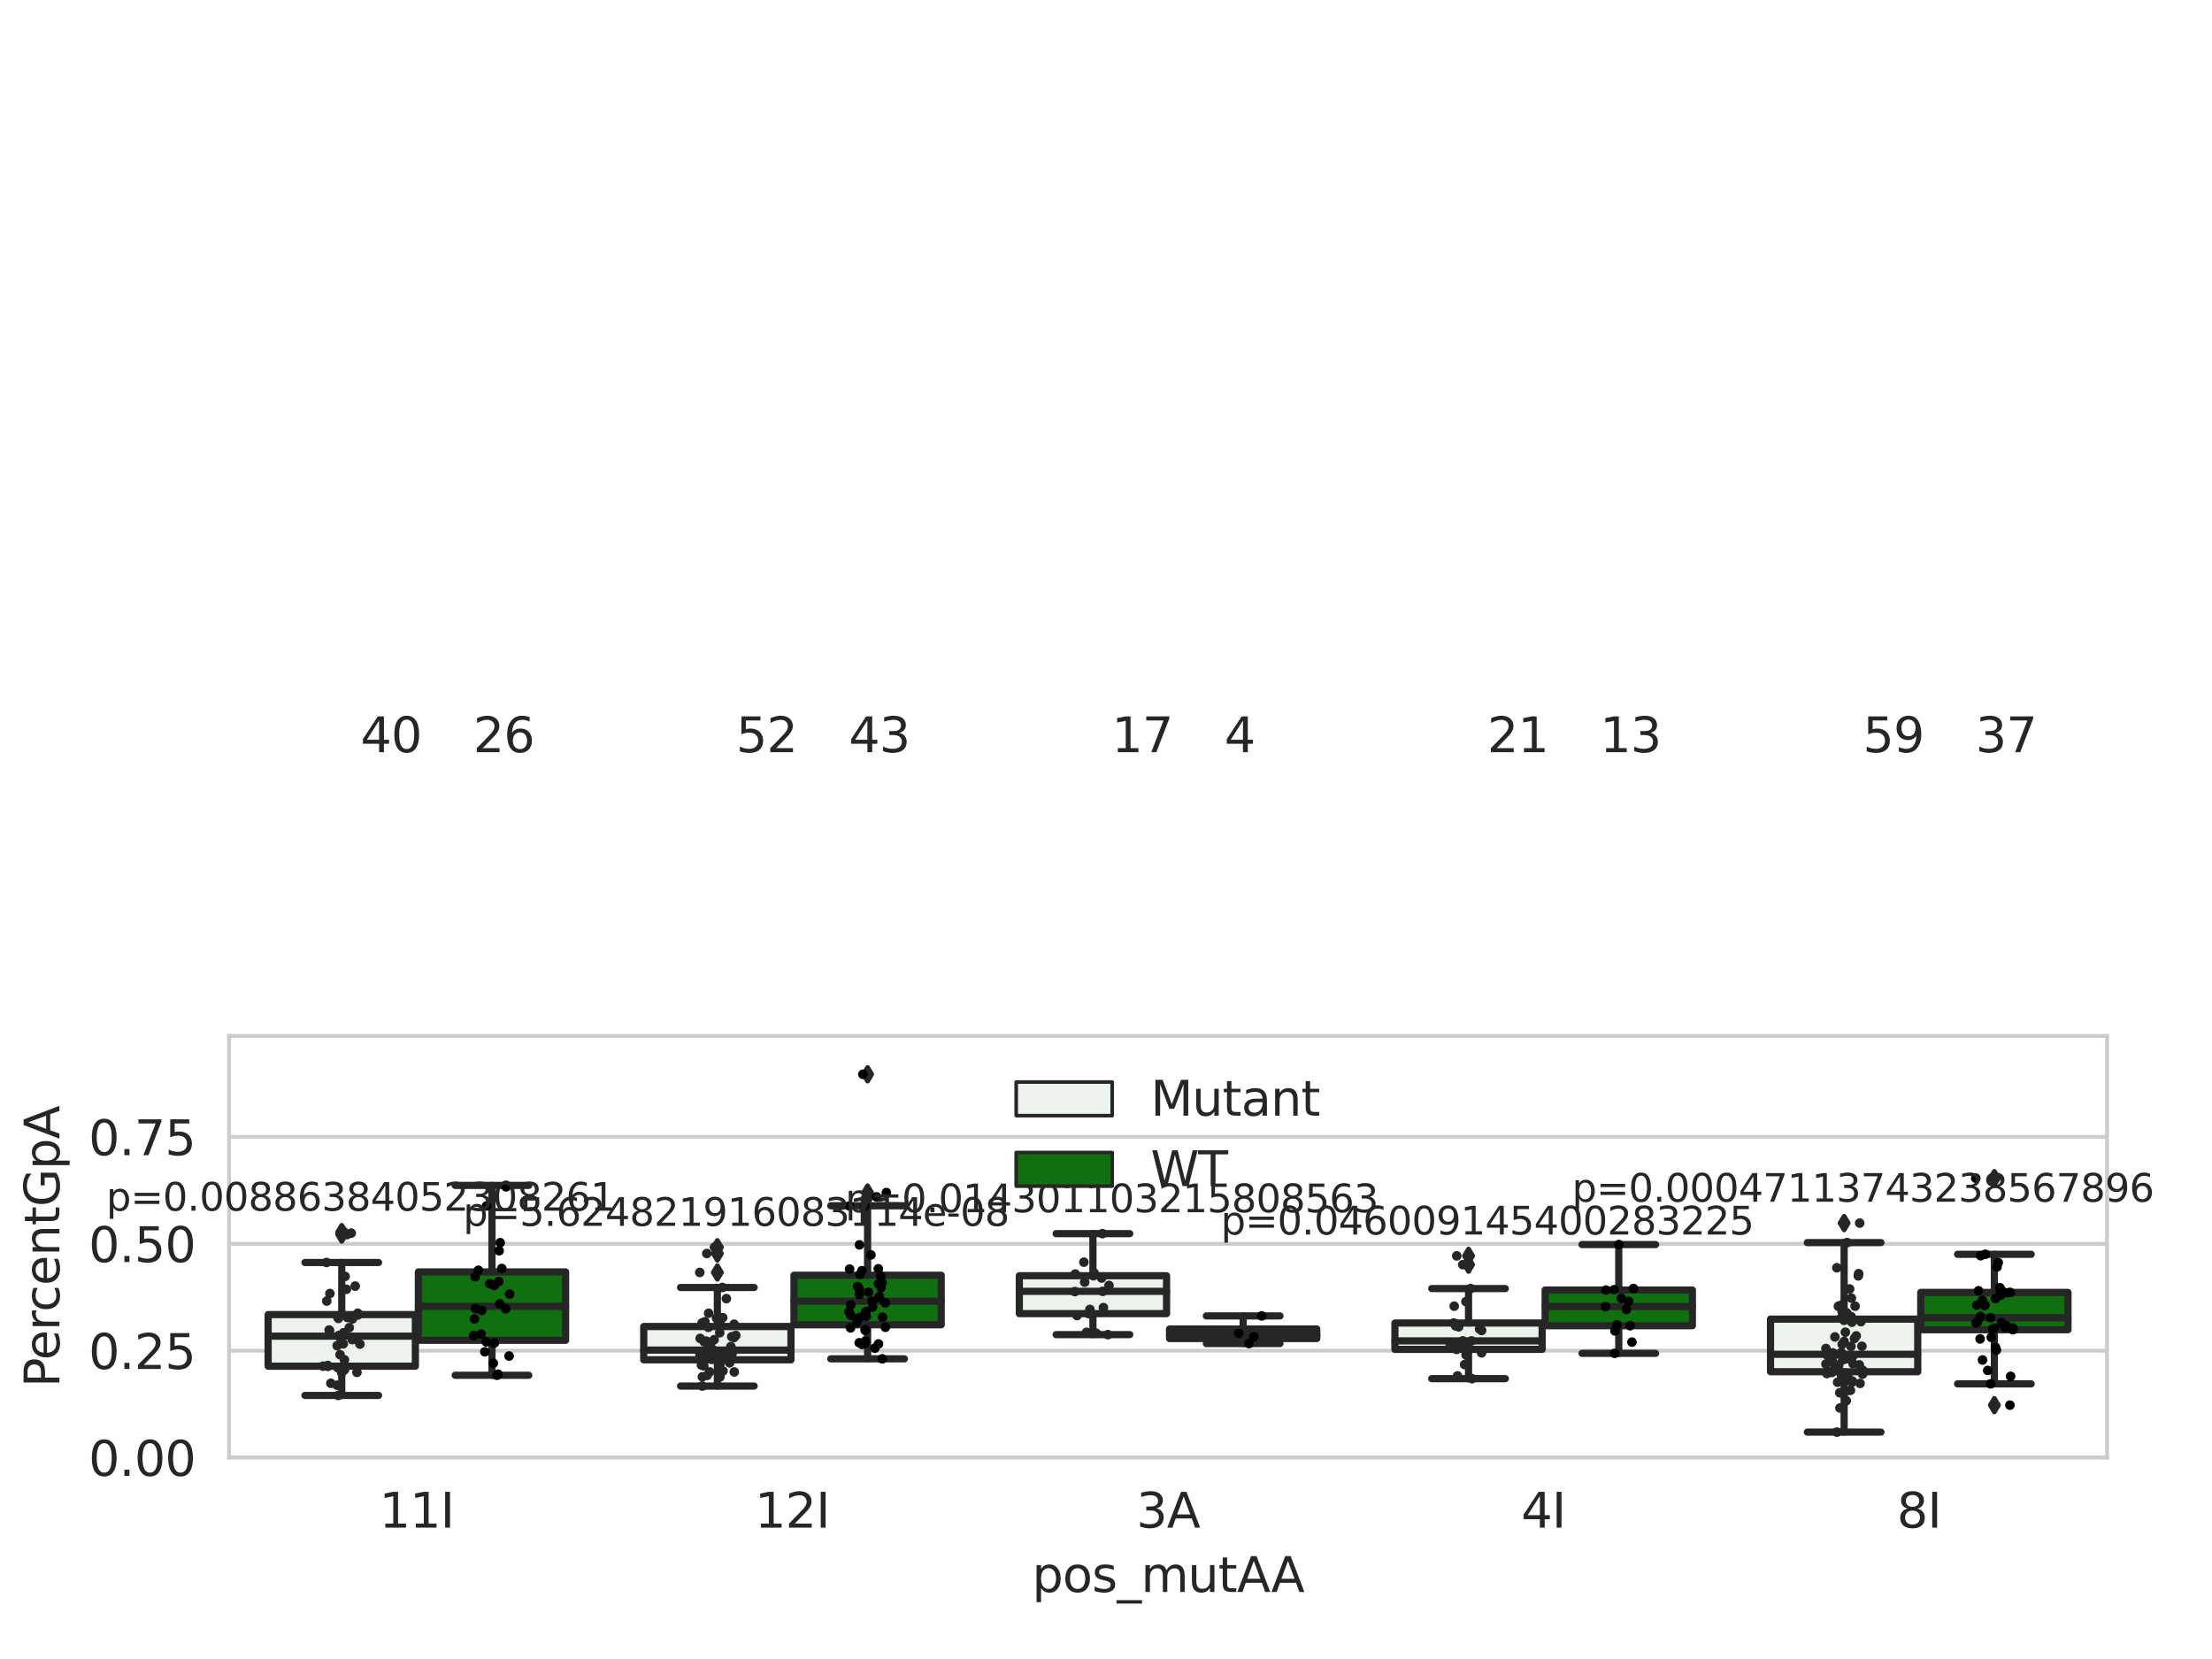 <?xml version="1.0" encoding="utf-8" standalone="no"?>
<!DOCTYPE svg PUBLIC "-//W3C//DTD SVG 1.1//EN"
  "http://www.w3.org/Graphics/SVG/1.1/DTD/svg11.dtd">
<svg xmlns:xlink="http://www.w3.org/1999/xlink" width="460.8pt" height="345.6pt" viewBox="0 0 460.8 345.6" xmlns="http://www.w3.org/2000/svg" version="1.1">
 <defs>
  <style type="text/css">*{stroke-linejoin: round; stroke-linecap: butt}</style>
 </defs>
 <g id="figure_1">
  <g id="patch_1">
   <path d="M 0 345.6 
L 460.8 345.6 
L 460.8 0 
L 0 0 
z
" style="fill: #ffffff"/>
  </g>
  <g id="axes_1">
   <g id="patch_2">
    <path d="M 47.72 303.64 
L 438.935 303.64 
L 438.935 215.812 
L 47.72 215.812 
z
" style="fill: #ffffff"/>
   </g>
   <g id="matplotlib.axis_1">
    <g id="xtick_1">
     <g id="text_1">
      <!-- 11I -->
      <g style="fill: #262626" transform="translate(79.004 318.238) scale(0.1 -0.1)">
       <defs>
        <path id="DejaVuSans-31" d="M 794 531 
L 1825 531 
L 1825 4091 
L 703 3866 
L 703 4441 
L 1819 4666 
L 2450 4666 
L 2450 531 
L 3481 531 
L 3481 0 
L 794 0 
L 794 531 
z
" transform="scale(0.016)"/>
        <path id="DejaVuSans-49" d="M 628 4666 
L 1259 4666 
L 1259 0 
L 628 0 
L 628 4666 
z
" transform="scale(0.016)"/>
       </defs>
       <use xlink:href="#DejaVuSans-31"/>
       <use xlink:href="#DejaVuSans-31" x="63.623"/>
       <use xlink:href="#DejaVuSans-49" x="127.246"/>
      </g>
     </g>
    </g>
    <g id="xtick_2">
     <g id="text_2">
      <!-- 12I -->
      <g style="fill: #262626" transform="translate(157.247 318.238) scale(0.1 -0.1)">
       <defs>
        <path id="DejaVuSans-32" d="M 1228 531 
L 3431 531 
L 3431 0 
L 469 0 
L 469 531 
Q 828 903 1448 1529 
Q 2069 2156 2228 2338 
Q 2531 2678 2651 2914 
Q 2772 3150 2772 3378 
Q 2772 3750 2511 3984 
Q 2250 4219 1831 4219 
Q 1534 4219 1204 4116 
Q 875 4013 500 3803 
L 500 4441 
Q 881 4594 1212 4672 
Q 1544 4750 1819 4750 
Q 2544 4750 2975 4387 
Q 3406 4025 3406 3419 
Q 3406 3131 3298 2873 
Q 3191 2616 2906 2266 
Q 2828 2175 2409 1742 
Q 1991 1309 1228 531 
z
" transform="scale(0.016)"/>
       </defs>
       <use xlink:href="#DejaVuSans-31"/>
       <use xlink:href="#DejaVuSans-32" x="63.623"/>
       <use xlink:href="#DejaVuSans-49" x="127.246"/>
      </g>
     </g>
    </g>
    <g id="xtick_3">
     <g id="text_3">
      <!-- 3A -->
      <g style="fill: #262626" transform="translate(236.726 318.238) scale(0.1 -0.1)">
       <defs>
        <path id="DejaVuSans-33" d="M 2597 2516 
Q 3050 2419 3304 2112 
Q 3559 1806 3559 1356 
Q 3559 666 3084 287 
Q 2609 -91 1734 -91 
Q 1441 -91 1130 -33 
Q 819 25 488 141 
L 488 750 
Q 750 597 1062 519 
Q 1375 441 1716 441 
Q 2309 441 2620 675 
Q 2931 909 2931 1356 
Q 2931 1769 2642 2001 
Q 2353 2234 1838 2234 
L 1294 2234 
L 1294 2753 
L 1863 2753 
Q 2328 2753 2575 2939 
Q 2822 3125 2822 3475 
Q 2822 3834 2567 4026 
Q 2313 4219 1838 4219 
Q 1578 4219 1281 4162 
Q 984 4106 628 3988 
L 628 4550 
Q 988 4650 1302 4700 
Q 1616 4750 1894 4750 
Q 2613 4750 3031 4423 
Q 3450 4097 3450 3541 
Q 3450 3153 3228 2886 
Q 3006 2619 2597 2516 
z
" transform="scale(0.016)"/>
        <path id="DejaVuSans-41" d="M 2188 4044 
L 1331 1722 
L 3047 1722 
L 2188 4044 
z
M 1831 4666 
L 2547 4666 
L 4325 0 
L 3669 0 
L 3244 1197 
L 1141 1197 
L 716 0 
L 50 0 
L 1831 4666 
z
" transform="scale(0.016)"/>
       </defs>
       <use xlink:href="#DejaVuSans-33"/>
       <use xlink:href="#DejaVuSans-41" x="63.623"/>
      </g>
     </g>
    </g>
    <g id="xtick_4">
     <g id="text_4">
      <!-- 4I -->
      <g style="fill: #262626" transform="translate(316.915 318.238) scale(0.1 -0.1)">
       <defs>
        <path id="DejaVuSans-34" d="M 2419 4116 
L 825 1625 
L 2419 1625 
L 2419 4116 
z
M 2253 4666 
L 3047 4666 
L 3047 1625 
L 3713 1625 
L 3713 1100 
L 3047 1100 
L 3047 0 
L 2419 0 
L 2419 1100 
L 313 1100 
L 313 1709 
L 2253 4666 
z
" transform="scale(0.016)"/>
       </defs>
       <use xlink:href="#DejaVuSans-34"/>
       <use xlink:href="#DejaVuSans-49" x="63.623"/>
      </g>
     </g>
    </g>
    <g id="xtick_5">
     <g id="text_5">
      <!-- 8I -->
      <g style="fill: #262626" transform="translate(395.158 318.238) scale(0.1 -0.1)">
       <defs>
        <path id="DejaVuSans-38" d="M 2034 2216 
Q 1584 2216 1326 1975 
Q 1069 1734 1069 1313 
Q 1069 891 1326 650 
Q 1584 409 2034 409 
Q 2484 409 2743 651 
Q 3003 894 3003 1313 
Q 3003 1734 2745 1975 
Q 2488 2216 2034 2216 
z
M 1403 2484 
Q 997 2584 770 2862 
Q 544 3141 544 3541 
Q 544 4100 942 4425 
Q 1341 4750 2034 4750 
Q 2731 4750 3128 4425 
Q 3525 4100 3525 3541 
Q 3525 3141 3298 2862 
Q 3072 2584 2669 2484 
Q 3125 2378 3379 2068 
Q 3634 1759 3634 1313 
Q 3634 634 3220 271 
Q 2806 -91 2034 -91 
Q 1263 -91 848 271 
Q 434 634 434 1313 
Q 434 1759 690 2068 
Q 947 2378 1403 2484 
z
M 1172 3481 
Q 1172 3119 1398 2916 
Q 1625 2713 2034 2713 
Q 2441 2713 2670 2916 
Q 2900 3119 2900 3481 
Q 2900 3844 2670 4047 
Q 2441 4250 2034 4250 
Q 1625 4250 1398 4047 
Q 1172 3844 1172 3481 
z
" transform="scale(0.016)"/>
       </defs>
       <use xlink:href="#DejaVuSans-38"/>
       <use xlink:href="#DejaVuSans-49" x="63.623"/>
      </g>
     </g>
    </g>
    <g id="text_6">
     <!-- pos_mutAA -->
     <g style="fill: #262626" transform="translate(215.012 331.638) scale(0.1 -0.1)">
      <defs>
       <path id="DejaVuSans-70" d="M 1159 525 
L 1159 -1331 
L 581 -1331 
L 581 3500 
L 1159 3500 
L 1159 2969 
Q 1341 3281 1617 3432 
Q 1894 3584 2278 3584 
Q 2916 3584 3314 3078 
Q 3713 2572 3713 1747 
Q 3713 922 3314 415 
Q 2916 -91 2278 -91 
Q 1894 -91 1617 61 
Q 1341 213 1159 525 
z
M 3116 1747 
Q 3116 2381 2855 2742 
Q 2594 3103 2138 3103 
Q 1681 3103 1420 2742 
Q 1159 2381 1159 1747 
Q 1159 1113 1420 752 
Q 1681 391 2138 391 
Q 2594 391 2855 752 
Q 3116 1113 3116 1747 
z
" transform="scale(0.016)"/>
       <path id="DejaVuSans-6f" d="M 1959 3097 
Q 1497 3097 1228 2736 
Q 959 2375 959 1747 
Q 959 1119 1226 758 
Q 1494 397 1959 397 
Q 2419 397 2687 759 
Q 2956 1122 2956 1747 
Q 2956 2369 2687 2733 
Q 2419 3097 1959 3097 
z
M 1959 3584 
Q 2709 3584 3137 3096 
Q 3566 2609 3566 1747 
Q 3566 888 3137 398 
Q 2709 -91 1959 -91 
Q 1206 -91 779 398 
Q 353 888 353 1747 
Q 353 2609 779 3096 
Q 1206 3584 1959 3584 
z
" transform="scale(0.016)"/>
       <path id="DejaVuSans-73" d="M 2834 3397 
L 2834 2853 
Q 2591 2978 2328 3040 
Q 2066 3103 1784 3103 
Q 1356 3103 1142 2972 
Q 928 2841 928 2578 
Q 928 2378 1081 2264 
Q 1234 2150 1697 2047 
L 1894 2003 
Q 2506 1872 2764 1633 
Q 3022 1394 3022 966 
Q 3022 478 2636 193 
Q 2250 -91 1575 -91 
Q 1294 -91 989 -36 
Q 684 19 347 128 
L 347 722 
Q 666 556 975 473 
Q 1284 391 1588 391 
Q 1994 391 2212 530 
Q 2431 669 2431 922 
Q 2431 1156 2273 1281 
Q 2116 1406 1581 1522 
L 1381 1569 
Q 847 1681 609 1914 
Q 372 2147 372 2553 
Q 372 3047 722 3315 
Q 1072 3584 1716 3584 
Q 2034 3584 2315 3537 
Q 2597 3491 2834 3397 
z
" transform="scale(0.016)"/>
       <path id="DejaVuSans-5f" d="M 3263 -1063 
L 3263 -1509 
L -63 -1509 
L -63 -1063 
L 3263 -1063 
z
" transform="scale(0.016)"/>
       <path id="DejaVuSans-6d" d="M 3328 2828 
Q 3544 3216 3844 3400 
Q 4144 3584 4550 3584 
Q 5097 3584 5394 3201 
Q 5691 2819 5691 2113 
L 5691 0 
L 5113 0 
L 5113 2094 
Q 5113 2597 4934 2840 
Q 4756 3084 4391 3084 
Q 3944 3084 3684 2787 
Q 3425 2491 3425 1978 
L 3425 0 
L 2847 0 
L 2847 2094 
Q 2847 2600 2669 2842 
Q 2491 3084 2119 3084 
Q 1678 3084 1418 2786 
Q 1159 2488 1159 1978 
L 1159 0 
L 581 0 
L 581 3500 
L 1159 3500 
L 1159 2956 
Q 1356 3278 1631 3431 
Q 1906 3584 2284 3584 
Q 2666 3584 2933 3390 
Q 3200 3197 3328 2828 
z
" transform="scale(0.016)"/>
       <path id="DejaVuSans-75" d="M 544 1381 
L 544 3500 
L 1119 3500 
L 1119 1403 
Q 1119 906 1312 657 
Q 1506 409 1894 409 
Q 2359 409 2629 706 
Q 2900 1003 2900 1516 
L 2900 3500 
L 3475 3500 
L 3475 0 
L 2900 0 
L 2900 538 
Q 2691 219 2414 64 
Q 2138 -91 1772 -91 
Q 1169 -91 856 284 
Q 544 659 544 1381 
z
M 1991 3584 
L 1991 3584 
z
" transform="scale(0.016)"/>
       <path id="DejaVuSans-74" d="M 1172 4494 
L 1172 3500 
L 2356 3500 
L 2356 3053 
L 1172 3053 
L 1172 1153 
Q 1172 725 1289 603 
Q 1406 481 1766 481 
L 2356 481 
L 2356 0 
L 1766 0 
Q 1100 0 847 248 
Q 594 497 594 1153 
L 594 3053 
L 172 3053 
L 172 3500 
L 594 3500 
L 594 4494 
L 1172 4494 
z
" transform="scale(0.016)"/>
      </defs>
      <use xlink:href="#DejaVuSans-70"/>
      <use xlink:href="#DejaVuSans-6f" x="63.477"/>
      <use xlink:href="#DejaVuSans-73" x="124.658"/>
      <use xlink:href="#DejaVuSans-5f" x="176.758"/>
      <use xlink:href="#DejaVuSans-6d" x="226.758"/>
      <use xlink:href="#DejaVuSans-75" x="324.17"/>
      <use xlink:href="#DejaVuSans-74" x="387.549"/>
      <use xlink:href="#DejaVuSans-41" x="426.758"/>
      <use xlink:href="#DejaVuSans-41" x="497.916"/>
     </g>
    </g>
   </g>
   <g id="matplotlib.axis_2">
    <g id="ytick_1">
     <g id="line2d_1">
      <path d="M 47.72 303.64 
L 438.935 303.64 
" clip-path="url(#pad314ea5f0)" style="fill: none; stroke: #cccccc; stroke-width: 0.8; stroke-linecap: round"/>
     </g>
     <g id="text_7">
      <!-- 0.00 -->
      <g style="fill: #262626" transform="translate(18.454 307.439) scale(0.1 -0.1)">
       <defs>
        <path id="DejaVuSans-30" d="M 2034 4250 
Q 1547 4250 1301 3770 
Q 1056 3291 1056 2328 
Q 1056 1369 1301 889 
Q 1547 409 2034 409 
Q 2525 409 2770 889 
Q 3016 1369 3016 2328 
Q 3016 3291 2770 3770 
Q 2525 4250 2034 4250 
z
M 2034 4750 
Q 2819 4750 3233 4129 
Q 3647 3509 3647 2328 
Q 3647 1150 3233 529 
Q 2819 -91 2034 -91 
Q 1250 -91 836 529 
Q 422 1150 422 2328 
Q 422 3509 836 4129 
Q 1250 4750 2034 4750 
z
" transform="scale(0.016)"/>
        <path id="DejaVuSans-2e" d="M 684 794 
L 1344 794 
L 1344 0 
L 684 0 
L 684 794 
z
" transform="scale(0.016)"/>
       </defs>
       <use xlink:href="#DejaVuSans-30"/>
       <use xlink:href="#DejaVuSans-2e" x="63.623"/>
       <use xlink:href="#DejaVuSans-30" x="95.41"/>
       <use xlink:href="#DejaVuSans-30" x="159.033"/>
      </g>
     </g>
    </g>
    <g id="ytick_2">
     <g id="line2d_2">
      <path d="M 47.72 281.376 
L 438.935 281.376 
" clip-path="url(#pad314ea5f0)" style="fill: none; stroke: #cccccc; stroke-width: 0.8; stroke-linecap: round"/>
     </g>
     <g id="text_8">
      <!-- 0.25 -->
      <g style="fill: #262626" transform="translate(18.454 285.176) scale(0.1 -0.1)">
       <defs>
        <path id="DejaVuSans-35" d="M 691 4666 
L 3169 4666 
L 3169 4134 
L 1269 4134 
L 1269 2991 
Q 1406 3038 1543 3061 
Q 1681 3084 1819 3084 
Q 2600 3084 3056 2656 
Q 3513 2228 3513 1497 
Q 3513 744 3044 326 
Q 2575 -91 1722 -91 
Q 1428 -91 1123 -41 
Q 819 9 494 109 
L 494 744 
Q 775 591 1075 516 
Q 1375 441 1709 441 
Q 2250 441 2565 725 
Q 2881 1009 2881 1497 
Q 2881 1984 2565 2268 
Q 2250 2553 1709 2553 
Q 1456 2553 1204 2497 
Q 953 2441 691 2322 
L 691 4666 
z
" transform="scale(0.016)"/>
       </defs>
       <use xlink:href="#DejaVuSans-30"/>
       <use xlink:href="#DejaVuSans-2e" x="63.623"/>
       <use xlink:href="#DejaVuSans-32" x="95.41"/>
       <use xlink:href="#DejaVuSans-35" x="159.033"/>
      </g>
     </g>
    </g>
    <g id="ytick_3">
     <g id="line2d_3">
      <path d="M 47.72 259.113 
L 438.935 259.113 
" clip-path="url(#pad314ea5f0)" style="fill: none; stroke: #cccccc; stroke-width: 0.8; stroke-linecap: round"/>
     </g>
     <g id="text_9">
      <!-- 0.50 -->
      <g style="fill: #262626" transform="translate(18.454 262.912) scale(0.1 -0.1)">
       <use xlink:href="#DejaVuSans-30"/>
       <use xlink:href="#DejaVuSans-2e" x="63.623"/>
       <use xlink:href="#DejaVuSans-35" x="95.41"/>
       <use xlink:href="#DejaVuSans-30" x="159.033"/>
      </g>
     </g>
    </g>
    <g id="ytick_4">
     <g id="line2d_4">
      <path d="M 47.72 236.849 
L 438.935 236.849 
" clip-path="url(#pad314ea5f0)" style="fill: none; stroke: #cccccc; stroke-width: 0.8; stroke-linecap: round"/>
     </g>
     <g id="text_10">
      <!-- 0.75 -->
      <g style="fill: #262626" transform="translate(18.454 240.648) scale(0.1 -0.1)">
       <defs>
        <path id="DejaVuSans-37" d="M 525 4666 
L 3525 4666 
L 3525 4397 
L 1831 0 
L 1172 0 
L 2766 4134 
L 525 4134 
L 525 4666 
z
" transform="scale(0.016)"/>
       </defs>
       <use xlink:href="#DejaVuSans-30"/>
       <use xlink:href="#DejaVuSans-2e" x="63.623"/>
       <use xlink:href="#DejaVuSans-37" x="95.41"/>
       <use xlink:href="#DejaVuSans-35" x="159.033"/>
      </g>
     </g>
    </g>
    <g id="text_11">
     <!-- PercentGpA -->
     <g style="fill: #262626" transform="translate(12.375 289.002) rotate(-90) scale(0.1 -0.1)">
      <defs>
       <path id="DejaVuSans-50" d="M 1259 4147 
L 1259 2394 
L 2053 2394 
Q 2494 2394 2734 2622 
Q 2975 2850 2975 3272 
Q 2975 3691 2734 3919 
Q 2494 4147 2053 4147 
L 1259 4147 
z
M 628 4666 
L 2053 4666 
Q 2838 4666 3239 4311 
Q 3641 3956 3641 3272 
Q 3641 2581 3239 2228 
Q 2838 1875 2053 1875 
L 1259 1875 
L 1259 0 
L 628 0 
L 628 4666 
z
" transform="scale(0.016)"/>
       <path id="DejaVuSans-65" d="M 3597 1894 
L 3597 1613 
L 953 1613 
Q 991 1019 1311 708 
Q 1631 397 2203 397 
Q 2534 397 2845 478 
Q 3156 559 3463 722 
L 3463 178 
Q 3153 47 2828 -22 
Q 2503 -91 2169 -91 
Q 1331 -91 842 396 
Q 353 884 353 1716 
Q 353 2575 817 3079 
Q 1281 3584 2069 3584 
Q 2775 3584 3186 3129 
Q 3597 2675 3597 1894 
z
M 3022 2063 
Q 3016 2534 2758 2815 
Q 2500 3097 2075 3097 
Q 1594 3097 1305 2825 
Q 1016 2553 972 2059 
L 3022 2063 
z
" transform="scale(0.016)"/>
       <path id="DejaVuSans-72" d="M 2631 2963 
Q 2534 3019 2420 3045 
Q 2306 3072 2169 3072 
Q 1681 3072 1420 2755 
Q 1159 2438 1159 1844 
L 1159 0 
L 581 0 
L 581 3500 
L 1159 3500 
L 1159 2956 
Q 1341 3275 1631 3429 
Q 1922 3584 2338 3584 
Q 2397 3584 2469 3576 
Q 2541 3569 2628 3553 
L 2631 2963 
z
" transform="scale(0.016)"/>
       <path id="DejaVuSans-63" d="M 3122 3366 
L 3122 2828 
Q 2878 2963 2633 3030 
Q 2388 3097 2138 3097 
Q 1578 3097 1268 2742 
Q 959 2388 959 1747 
Q 959 1106 1268 751 
Q 1578 397 2138 397 
Q 2388 397 2633 464 
Q 2878 531 3122 666 
L 3122 134 
Q 2881 22 2623 -34 
Q 2366 -91 2075 -91 
Q 1284 -91 818 406 
Q 353 903 353 1747 
Q 353 2603 823 3093 
Q 1294 3584 2113 3584 
Q 2378 3584 2631 3529 
Q 2884 3475 3122 3366 
z
" transform="scale(0.016)"/>
       <path id="DejaVuSans-6e" d="M 3513 2113 
L 3513 0 
L 2938 0 
L 2938 2094 
Q 2938 2591 2744 2837 
Q 2550 3084 2163 3084 
Q 1697 3084 1428 2787 
Q 1159 2491 1159 1978 
L 1159 0 
L 581 0 
L 581 3500 
L 1159 3500 
L 1159 2956 
Q 1366 3272 1645 3428 
Q 1925 3584 2291 3584 
Q 2894 3584 3203 3211 
Q 3513 2838 3513 2113 
z
" transform="scale(0.016)"/>
       <path id="DejaVuSans-47" d="M 3809 666 
L 3809 1919 
L 2778 1919 
L 2778 2438 
L 4434 2438 
L 4434 434 
Q 4069 175 3628 42 
Q 3188 -91 2688 -91 
Q 1594 -91 976 548 
Q 359 1188 359 2328 
Q 359 3472 976 4111 
Q 1594 4750 2688 4750 
Q 3144 4750 3555 4637 
Q 3966 4525 4313 4306 
L 4313 3634 
Q 3963 3931 3569 4081 
Q 3175 4231 2741 4231 
Q 1884 4231 1454 3753 
Q 1025 3275 1025 2328 
Q 1025 1384 1454 906 
Q 1884 428 2741 428 
Q 3075 428 3337 486 
Q 3600 544 3809 666 
z
" transform="scale(0.016)"/>
      </defs>
      <use xlink:href="#DejaVuSans-50"/>
      <use xlink:href="#DejaVuSans-65" x="56.678"/>
      <use xlink:href="#DejaVuSans-72" x="118.201"/>
      <use xlink:href="#DejaVuSans-63" x="157.064"/>
      <use xlink:href="#DejaVuSans-65" x="212.045"/>
      <use xlink:href="#DejaVuSans-6e" x="273.568"/>
      <use xlink:href="#DejaVuSans-74" x="336.947"/>
      <use xlink:href="#DejaVuSans-47" x="376.156"/>
      <use xlink:href="#DejaVuSans-70" x="453.646"/>
      <use xlink:href="#DejaVuSans-41" x="517.123"/>
     </g>
    </g>
   </g>
   <g id="patch_3">
    <path d="M 55.857 284.598 
L 86.529 284.598 
L 86.529 273.848 
L 55.857 273.848 
L 55.857 284.598 
z
" clip-path="url(#pad314ea5f0)" style="fill: #ecf2ec; stroke: #262626; stroke-width: 1.5; stroke-linejoin: miter"/>
   </g>
   <g id="patch_4">
    <path d="M 87.155 279.206 
L 117.826 279.206 
L 117.826 264.962 
L 87.155 264.962 
L 87.155 279.206 
z
" clip-path="url(#pad314ea5f0)" style="fill: #107010; stroke: #262626; stroke-width: 1.5; stroke-linejoin: miter"/>
   </g>
   <g id="patch_5">
    <path d="M 134.1 283.28 
L 164.772 283.28 
L 164.772 276.339 
L 134.1 276.339 
L 134.1 283.28 
z
" clip-path="url(#pad314ea5f0)" style="fill: #ecf2ec; stroke: #262626; stroke-width: 1.5; stroke-linejoin: miter"/>
   </g>
   <g id="patch_6">
    <path d="M 165.398 275.974 
L 196.069 275.974 
L 196.069 265.655 
L 165.398 265.655 
L 165.398 275.974 
z
" clip-path="url(#pad314ea5f0)" style="fill: #107010; stroke: #262626; stroke-width: 1.5; stroke-linejoin: miter"/>
   </g>
   <g id="patch_7">
    <path d="M 212.343 273.655 
L 243.015 273.655 
L 243.015 265.758 
L 212.343 265.758 
L 212.343 273.655 
z
" clip-path="url(#pad314ea5f0)" style="fill: #ecf2ec; stroke: #262626; stroke-width: 1.5; stroke-linejoin: miter"/>
   </g>
   <g id="patch_8">
    <path d="M 243.641 278.839 
L 274.312 278.839 
L 274.312 276.86 
L 243.641 276.86 
L 243.641 278.839 
z
" clip-path="url(#pad314ea5f0)" style="fill: #107010; stroke: #262626; stroke-width: 1.5; stroke-linejoin: miter"/>
   </g>
   <g id="patch_9">
    <path d="M 290.587 281.103 
L 321.258 281.103 
L 321.258 275.608 
L 290.587 275.608 
L 290.587 281.103 
z
" clip-path="url(#pad314ea5f0)" style="fill: #ecf2ec; stroke: #262626; stroke-width: 1.5; stroke-linejoin: miter"/>
   </g>
   <g id="patch_10">
    <path d="M 321.884 276.172 
L 352.555 276.172 
L 352.555 268.741 
L 321.884 268.741 
L 321.884 276.172 
z
" clip-path="url(#pad314ea5f0)" style="fill: #107010; stroke: #262626; stroke-width: 1.5; stroke-linejoin: miter"/>
   </g>
   <g id="patch_11">
    <path d="M 368.83 285.76 
L 399.501 285.76 
L 399.501 274.792 
L 368.83 274.792 
L 368.83 285.76 
z
" clip-path="url(#pad314ea5f0)" style="fill: #ecf2ec; stroke: #262626; stroke-width: 1.5; stroke-linejoin: miter"/>
   </g>
   <g id="patch_12">
    <path d="M 400.127 277.009 
L 430.798 277.009 
L 430.798 269.236 
L 400.127 269.236 
L 400.127 277.009 
z
" clip-path="url(#pad314ea5f0)" style="fill: #107010; stroke: #262626; stroke-width: 1.5; stroke-linejoin: miter"/>
   </g>
   <g id="patch_13">
    <path d="M 86.842 303.64 
L 86.842 303.64 
L 86.842 303.64 
L 86.842 303.64 
z
" clip-path="url(#pad314ea5f0)" style="fill: #ecf2ec; stroke: #262626; stroke-width: 0.75; stroke-linejoin: miter"/>
   </g>
   <g id="patch_14">
    <path d="M 86.842 303.64 
L 86.842 303.64 
L 86.842 303.64 
L 86.842 303.64 
z
" clip-path="url(#pad314ea5f0)" style="fill: #107010; stroke: #262626; stroke-width: 0.75; stroke-linejoin: miter"/>
   </g>
   <g id="PathCollection_1"/>
   <g id="PathCollection_2"/>
   <g id="line2d_5">
    <path d="M 71.193 284.598 
L 71.193 290.694 
" clip-path="url(#pad314ea5f0)" style="fill: none; stroke: #262626; stroke-width: 1.5; stroke-linecap: round"/>
   </g>
   <g id="line2d_6">
    <path d="M 71.193 273.848 
L 71.193 263.002 
" clip-path="url(#pad314ea5f0)" style="fill: none; stroke: #262626; stroke-width: 1.5; stroke-linecap: round"/>
   </g>
   <g id="line2d_7">
    <path d="M 63.525 290.694 
L 78.861 290.694 
" clip-path="url(#pad314ea5f0)" style="fill: none; stroke: #262626; stroke-width: 1.5; stroke-linecap: round"/>
   </g>
   <g id="line2d_8">
    <path d="M 63.525 263.002 
L 78.861 263.002 
" clip-path="url(#pad314ea5f0)" style="fill: none; stroke: #262626; stroke-width: 1.5; stroke-linecap: round"/>
   </g>
   <g id="line2d_9">
    <defs>
     <path id="m47e32f7b61" d="M -0 1.414 
L 0.849 0 
L 0 -1.414 
L -0.849 -0 
z
" style="stroke: #262626; stroke-linejoin: miter"/>
    </defs>
    <g clip-path="url(#pad314ea5f0)">
     <use xlink:href="#m47e32f7b61" x="71.193" y="256.881" style="fill: #262626; stroke: #262626; stroke-linejoin: miter"/>
     <use xlink:href="#m47e32f7b61" x="71.193" y="256.661" style="fill: #262626; stroke: #262626; stroke-linejoin: miter"/>
     <use xlink:href="#m47e32f7b61" x="71.193" y="257.185" style="fill: #262626; stroke: #262626; stroke-linejoin: miter"/>
    </g>
   </g>
   <g id="line2d_10">
    <path d="M 102.49 279.206 
L 102.49 286.496 
" clip-path="url(#pad314ea5f0)" style="fill: none; stroke: #262626; stroke-width: 1.5; stroke-linecap: round"/>
   </g>
   <g id="line2d_11">
    <path d="M 102.49 264.962 
L 102.49 246.935 
" clip-path="url(#pad314ea5f0)" style="fill: none; stroke: #262626; stroke-width: 1.5; stroke-linecap: round"/>
   </g>
   <g id="line2d_12">
    <path d="M 94.822 286.496 
L 110.158 286.496 
" clip-path="url(#pad314ea5f0)" style="fill: none; stroke: #262626; stroke-width: 1.5; stroke-linecap: round"/>
   </g>
   <g id="line2d_13">
    <path d="M 94.822 246.935 
L 110.158 246.935 
" clip-path="url(#pad314ea5f0)" style="fill: none; stroke: #262626; stroke-width: 1.5; stroke-linecap: round"/>
   </g>
   <g id="line2d_14"/>
   <g id="line2d_15">
    <path d="M 149.436 283.28 
L 149.436 288.738 
" clip-path="url(#pad314ea5f0)" style="fill: none; stroke: #262626; stroke-width: 1.5; stroke-linecap: round"/>
   </g>
   <g id="line2d_16">
    <path d="M 149.436 276.339 
L 149.436 268.207 
" clip-path="url(#pad314ea5f0)" style="fill: none; stroke: #262626; stroke-width: 1.5; stroke-linecap: round"/>
   </g>
   <g id="line2d_17">
    <path d="M 141.768 288.738 
L 157.104 288.738 
" clip-path="url(#pad314ea5f0)" style="fill: none; stroke: #262626; stroke-width: 1.5; stroke-linecap: round"/>
   </g>
   <g id="line2d_18">
    <path d="M 141.768 268.207 
L 157.104 268.207 
" clip-path="url(#pad314ea5f0)" style="fill: none; stroke: #262626; stroke-width: 1.5; stroke-linecap: round"/>
   </g>
   <g id="line2d_19">
    <g clip-path="url(#pad314ea5f0)">
     <use xlink:href="#m47e32f7b61" x="149.436" y="261.132" style="fill: #262626; stroke: #262626; stroke-linejoin: miter"/>
     <use xlink:href="#m47e32f7b61" x="149.436" y="259.826" style="fill: #262626; stroke: #262626; stroke-linejoin: miter"/>
     <use xlink:href="#m47e32f7b61" x="149.436" y="265.075" style="fill: #262626; stroke: #262626; stroke-linejoin: miter"/>
    </g>
   </g>
   <g id="line2d_20">
    <path d="M 180.733 275.974 
L 180.733 283.071 
" clip-path="url(#pad314ea5f0)" style="fill: none; stroke: #262626; stroke-width: 1.5; stroke-linecap: round"/>
   </g>
   <g id="line2d_21">
    <path d="M 180.733 265.655 
L 180.733 251.186 
" clip-path="url(#pad314ea5f0)" style="fill: none; stroke: #262626; stroke-width: 1.5; stroke-linecap: round"/>
   </g>
   <g id="line2d_22">
    <path d="M 173.065 283.071 
L 188.401 283.071 
" clip-path="url(#pad314ea5f0)" style="fill: none; stroke: #262626; stroke-width: 1.5; stroke-linecap: round"/>
   </g>
   <g id="line2d_23">
    <path d="M 173.065 251.186 
L 188.401 251.186 
" clip-path="url(#pad314ea5f0)" style="fill: none; stroke: #262626; stroke-width: 1.5; stroke-linecap: round"/>
   </g>
   <g id="line2d_24">
    <g clip-path="url(#pad314ea5f0)">
     <use xlink:href="#m47e32f7b61" x="180.733" y="223.796" style="fill: #262626; stroke: #262626; stroke-linejoin: miter"/>
     <use xlink:href="#m47e32f7b61" x="180.733" y="249.334" style="fill: #262626; stroke: #262626; stroke-linejoin: miter"/>
     <use xlink:href="#m47e32f7b61" x="180.733" y="248.437" style="fill: #262626; stroke: #262626; stroke-linejoin: miter"/>
    </g>
   </g>
   <g id="line2d_25">
    <path d="M 227.679 273.655 
L 227.679 278.023 
" clip-path="url(#pad314ea5f0)" style="fill: none; stroke: #262626; stroke-width: 1.5; stroke-linecap: round"/>
   </g>
   <g id="line2d_26">
    <path d="M 227.679 265.758 
L 227.679 256.988 
" clip-path="url(#pad314ea5f0)" style="fill: none; stroke: #262626; stroke-width: 1.5; stroke-linecap: round"/>
   </g>
   <g id="line2d_27">
    <path d="M 220.011 278.023 
L 235.347 278.023 
" clip-path="url(#pad314ea5f0)" style="fill: none; stroke: #262626; stroke-width: 1.5; stroke-linecap: round"/>
   </g>
   <g id="line2d_28">
    <path d="M 220.011 256.988 
L 235.347 256.988 
" clip-path="url(#pad314ea5f0)" style="fill: none; stroke: #262626; stroke-width: 1.5; stroke-linecap: round"/>
   </g>
   <g id="line2d_29"/>
   <g id="line2d_30">
    <path d="M 258.976 278.839 
L 258.976 279.889 
" clip-path="url(#pad314ea5f0)" style="fill: none; stroke: #262626; stroke-width: 1.5; stroke-linecap: round"/>
   </g>
   <g id="line2d_31">
    <path d="M 258.976 276.86 
L 258.976 274.129 
" clip-path="url(#pad314ea5f0)" style="fill: none; stroke: #262626; stroke-width: 1.5; stroke-linecap: round"/>
   </g>
   <g id="line2d_32">
    <path d="M 251.309 279.889 
L 266.644 279.889 
" clip-path="url(#pad314ea5f0)" style="fill: none; stroke: #262626; stroke-width: 1.5; stroke-linecap: round"/>
   </g>
   <g id="line2d_33">
    <path d="M 251.309 274.129 
L 266.644 274.129 
" clip-path="url(#pad314ea5f0)" style="fill: none; stroke: #262626; stroke-width: 1.5; stroke-linecap: round"/>
   </g>
   <g id="line2d_34"/>
   <g id="line2d_35">
    <path d="M 305.922 281.103 
L 305.922 287.201 
" clip-path="url(#pad314ea5f0)" style="fill: none; stroke: #262626; stroke-width: 1.5; stroke-linecap: round"/>
   </g>
   <g id="line2d_36">
    <path d="M 305.922 275.608 
L 305.922 268.432 
" clip-path="url(#pad314ea5f0)" style="fill: none; stroke: #262626; stroke-width: 1.5; stroke-linecap: round"/>
   </g>
   <g id="line2d_37">
    <path d="M 298.254 287.201 
L 313.59 287.201 
" clip-path="url(#pad314ea5f0)" style="fill: none; stroke: #262626; stroke-width: 1.5; stroke-linecap: round"/>
   </g>
   <g id="line2d_38">
    <path d="M 298.254 268.432 
L 313.59 268.432 
" clip-path="url(#pad314ea5f0)" style="fill: none; stroke: #262626; stroke-width: 1.5; stroke-linecap: round"/>
   </g>
   <g id="line2d_39">
    <g clip-path="url(#pad314ea5f0)">
     <use xlink:href="#m47e32f7b61" x="305.922" y="261.622" style="fill: #262626; stroke: #262626; stroke-linejoin: miter"/>
     <use xlink:href="#m47e32f7b61" x="305.922" y="263.453" style="fill: #262626; stroke: #262626; stroke-linejoin: miter"/>
    </g>
   </g>
   <g id="line2d_40">
    <path d="M 337.219 276.172 
L 337.219 281.928 
" clip-path="url(#pad314ea5f0)" style="fill: none; stroke: #262626; stroke-width: 1.5; stroke-linecap: round"/>
   </g>
   <g id="line2d_41">
    <path d="M 337.219 268.741 
L 337.219 259.267 
" clip-path="url(#pad314ea5f0)" style="fill: none; stroke: #262626; stroke-width: 1.5; stroke-linecap: round"/>
   </g>
   <g id="line2d_42">
    <path d="M 329.552 281.928 
L 344.887 281.928 
" clip-path="url(#pad314ea5f0)" style="fill: none; stroke: #262626; stroke-width: 1.5; stroke-linecap: round"/>
   </g>
   <g id="line2d_43">
    <path d="M 329.552 259.267 
L 344.887 259.267 
" clip-path="url(#pad314ea5f0)" style="fill: none; stroke: #262626; stroke-width: 1.5; stroke-linecap: round"/>
   </g>
   <g id="line2d_44"/>
   <g id="line2d_45">
    <path d="M 384.165 285.76 
L 384.165 298.332 
" clip-path="url(#pad314ea5f0)" style="fill: none; stroke: #262626; stroke-width: 1.5; stroke-linecap: round"/>
   </g>
   <g id="line2d_46">
    <path d="M 384.165 274.792 
L 384.165 258.857 
" clip-path="url(#pad314ea5f0)" style="fill: none; stroke: #262626; stroke-width: 1.5; stroke-linecap: round"/>
   </g>
   <g id="line2d_47">
    <path d="M 376.497 298.332 
L 391.833 298.332 
" clip-path="url(#pad314ea5f0)" style="fill: none; stroke: #262626; stroke-width: 1.5; stroke-linecap: round"/>
   </g>
   <g id="line2d_48">
    <path d="M 376.497 258.857 
L 391.833 258.857 
" clip-path="url(#pad314ea5f0)" style="fill: none; stroke: #262626; stroke-width: 1.5; stroke-linecap: round"/>
   </g>
   <g id="line2d_49">
    <g clip-path="url(#pad314ea5f0)">
     <use xlink:href="#m47e32f7b61" x="384.165" y="254.791" style="fill: #262626; stroke: #262626; stroke-linejoin: miter"/>
    </g>
   </g>
   <g id="line2d_50">
    <path d="M 415.463 277.009 
L 415.463 288.282 
" clip-path="url(#pad314ea5f0)" style="fill: none; stroke: #262626; stroke-width: 1.5; stroke-linecap: round"/>
   </g>
   <g id="line2d_51">
    <path d="M 415.463 269.236 
L 415.463 261.292 
" clip-path="url(#pad314ea5f0)" style="fill: none; stroke: #262626; stroke-width: 1.5; stroke-linecap: round"/>
   </g>
   <g id="line2d_52">
    <path d="M 407.795 288.282 
L 423.13 288.282 
" clip-path="url(#pad314ea5f0)" style="fill: none; stroke: #262626; stroke-width: 1.5; stroke-linecap: round"/>
   </g>
   <g id="line2d_53">
    <path d="M 407.795 261.292 
L 423.13 261.292 
" clip-path="url(#pad314ea5f0)" style="fill: none; stroke: #262626; stroke-width: 1.5; stroke-linecap: round"/>
   </g>
   <g id="line2d_54">
    <g clip-path="url(#pad314ea5f0)">
     <use xlink:href="#m47e32f7b61" x="415.463" y="292.719" style="fill: #262626; stroke: #262626; stroke-linejoin: miter"/>
     <use xlink:href="#m47e32f7b61" x="415.463" y="245.432" style="fill: #262626; stroke: #262626; stroke-linejoin: miter"/>
    </g>
   </g>
   <g id="line2d_55">
    <path d="M 55.857 278.346 
L 86.529 278.346 
" clip-path="url(#pad314ea5f0)" style="fill: none; stroke: #262626; stroke-width: 1.5; stroke-linecap: round"/>
   </g>
   <g id="line2d_56">
    <path d="M 87.155 272.124 
L 117.826 272.124 
" clip-path="url(#pad314ea5f0)" style="fill: none; stroke: #262626; stroke-width: 1.5; stroke-linecap: round"/>
   </g>
   <g id="line2d_57">
    <path d="M 134.1 281.248 
L 164.772 281.248 
" clip-path="url(#pad314ea5f0)" style="fill: none; stroke: #262626; stroke-width: 1.5; stroke-linecap: round"/>
   </g>
   <g id="line2d_58">
    <path d="M 165.398 271.064 
L 196.069 271.064 
" clip-path="url(#pad314ea5f0)" style="fill: none; stroke: #262626; stroke-width: 1.5; stroke-linecap: round"/>
   </g>
   <g id="line2d_59">
    <path d="M 212.343 269.01 
L 243.015 269.01 
" clip-path="url(#pad314ea5f0)" style="fill: none; stroke: #262626; stroke-width: 1.5; stroke-linecap: round"/>
   </g>
   <g id="line2d_60">
    <path d="M 243.641 278.13 
L 274.312 278.13 
" clip-path="url(#pad314ea5f0)" style="fill: none; stroke: #262626; stroke-width: 1.5; stroke-linecap: round"/>
   </g>
   <g id="line2d_61">
    <path d="M 290.587 279.331 
L 321.258 279.331 
" clip-path="url(#pad314ea5f0)" style="fill: none; stroke: #262626; stroke-width: 1.5; stroke-linecap: round"/>
   </g>
   <g id="line2d_62">
    <path d="M 321.884 272.179 
L 352.555 272.179 
" clip-path="url(#pad314ea5f0)" style="fill: none; stroke: #262626; stroke-width: 1.5; stroke-linecap: round"/>
   </g>
   <g id="line2d_63">
    <path d="M 368.83 282.122 
L 399.501 282.122 
" clip-path="url(#pad314ea5f0)" style="fill: none; stroke: #262626; stroke-width: 1.5; stroke-linecap: round"/>
   </g>
   <g id="line2d_64">
    <path d="M 400.127 274.507 
L 430.798 274.507 
" clip-path="url(#pad314ea5f0)" style="fill: none; stroke: #262626; stroke-width: 1.5; stroke-linecap: round"/>
   </g>
   <g id="patch_15">
    <path d="M 47.72 303.64 
L 47.72 215.812 
" style="fill: none; stroke: #cccccc; stroke-width: 0.8; stroke-linejoin: miter; stroke-linecap: square"/>
   </g>
   <g id="patch_16">
    <path d="M 438.935 303.64 
L 438.935 215.812 
" style="fill: none; stroke: #cccccc; stroke-width: 0.8; stroke-linejoin: miter; stroke-linecap: square"/>
   </g>
   <g id="patch_17">
    <path d="M 47.72 303.64 
L 438.935 303.64 
" style="fill: none; stroke: #cccccc; stroke-width: 0.8; stroke-linejoin: miter; stroke-linecap: square"/>
   </g>
   <g id="patch_18">
    <path d="M 47.72 215.812 
L 438.935 215.812 
" style="fill: none; stroke: #cccccc; stroke-width: 0.8; stroke-linejoin: miter; stroke-linecap: square"/>
   </g>
   <g id="PathCollection_3">
    <defs>
     <path id="C0_0_d07b8da703" d="M 0 1 
C 0.265 1 0.52 0.895 0.707 0.707 
C 0.895 0.52 1 0.265 1 -0 
C 1 -0.265 0.895 -0.52 0.707 -0.707 
C 0.52 -0.895 0.265 -1 0 -1 
C -0.265 -1 -0.52 -0.895 -0.707 -0.707 
C -0.895 -0.52 -1 -0.265 -1 0 
C -1 0.265 -0.895 0.52 -0.707 0.707 
C -0.52 0.895 -0.265 1 0 1 
z
"/>
    </defs>
    <g clip-path="url(#pad314ea5f0)">
     <use xlink:href="#C0_0_d07b8da703" x="70.241" y="280.337" style="fill: #262626"/>
    </g>
    <g clip-path="url(#pad314ea5f0)">
     <use xlink:href="#C0_0_d07b8da703" x="70.842" y="282.205" style="fill: #262626"/>
    </g>
    <g clip-path="url(#pad314ea5f0)">
     <use xlink:href="#C0_0_d07b8da703" x="72.373" y="274.449" style="fill: #262626"/>
    </g>
    <g clip-path="url(#pad314ea5f0)">
     <use xlink:href="#C0_0_d07b8da703" x="70.499" y="274.65" style="fill: #262626"/>
    </g>
    <g clip-path="url(#pad314ea5f0)">
     <use xlink:href="#C0_0_d07b8da703" x="68.651" y="277.208" style="fill: #262626"/>
    </g>
    <g clip-path="url(#pad314ea5f0)">
     <use xlink:href="#C0_0_d07b8da703" x="71.966" y="284.595" style="fill: #262626"/>
    </g>
    <g clip-path="url(#pad314ea5f0)">
     <use xlink:href="#C0_0_d07b8da703" x="73.419" y="274.741" style="fill: #262626"/>
    </g>
    <g clip-path="url(#pad314ea5f0)">
     <use xlink:href="#C0_0_d07b8da703" x="73.173" y="256.881" style="fill: #262626"/>
    </g>
    <g clip-path="url(#pad314ea5f0)">
     <use xlink:href="#C0_0_d07b8da703" x="71.89" y="265.894" style="fill: #262626"/>
    </g>
    <g clip-path="url(#pad314ea5f0)">
     <use xlink:href="#C0_0_d07b8da703" x="74.082" y="278.982" style="fill: #262626"/>
    </g>
    <g clip-path="url(#pad314ea5f0)">
     <use xlink:href="#C0_0_d07b8da703" x="70.72" y="278.486" style="fill: #262626"/>
    </g>
    <g clip-path="url(#pad314ea5f0)">
     <use xlink:href="#C0_0_d07b8da703" x="73.991" y="267.917" style="fill: #262626"/>
    </g>
    <g clip-path="url(#pad314ea5f0)">
     <use xlink:href="#C0_0_d07b8da703" x="70.455" y="290.694" style="fill: #262626"/>
    </g>
    <g clip-path="url(#pad314ea5f0)">
     <use xlink:href="#C0_0_d07b8da703" x="68.567" y="277.068" style="fill: #262626"/>
    </g>
    <g clip-path="url(#pad314ea5f0)">
     <use xlink:href="#C0_0_d07b8da703" x="70.211" y="288.566" style="fill: #262626"/>
    </g>
    <g clip-path="url(#pad314ea5f0)">
     <use xlink:href="#C0_0_d07b8da703" x="68.725" y="269.461" style="fill: #262626"/>
    </g>
    <g clip-path="url(#pad314ea5f0)">
     <use xlink:href="#C0_0_d07b8da703" x="74.36" y="285.894" style="fill: #262626"/>
    </g>
    <g clip-path="url(#pad314ea5f0)">
     <use xlink:href="#C0_0_d07b8da703" x="71.664" y="256.661" style="fill: #262626"/>
    </g>
    <g clip-path="url(#pad314ea5f0)">
     <use xlink:href="#C0_0_d07b8da703" x="68.017" y="263.002" style="fill: #262626"/>
    </g>
    <g clip-path="url(#pad314ea5f0)">
     <use xlink:href="#C0_0_d07b8da703" x="68.268" y="284.458" style="fill: #262626"/>
    </g>
    <g clip-path="url(#pad314ea5f0)">
     <use xlink:href="#C0_0_d07b8da703" x="68.925" y="288.165" style="fill: #262626"/>
    </g>
    <g clip-path="url(#pad314ea5f0)">
     <use xlink:href="#C0_0_d07b8da703" x="70.333" y="284.89" style="fill: #262626"/>
    </g>
    <g clip-path="url(#pad314ea5f0)">
     <use xlink:href="#C0_0_d07b8da703" x="72.293" y="257.185" style="fill: #262626"/>
    </g>
    <g clip-path="url(#pad314ea5f0)">
     <use xlink:href="#C0_0_d07b8da703" x="72.757" y="276.575" style="fill: #262626"/>
    </g>
    <g clip-path="url(#pad314ea5f0)">
     <use xlink:href="#C0_0_d07b8da703" x="70.225" y="274.17" style="fill: #262626"/>
    </g>
    <g clip-path="url(#pad314ea5f0)">
     <use xlink:href="#C0_0_d07b8da703" x="68.07" y="271.037" style="fill: #262626"/>
    </g>
    <g clip-path="url(#pad314ea5f0)">
     <use xlink:href="#C0_0_d07b8da703" x="71.577" y="277.638" style="fill: #262626"/>
    </g>
    <g clip-path="url(#pad314ea5f0)">
     <use xlink:href="#C0_0_d07b8da703" x="68.306" y="284.642" style="fill: #262626"/>
    </g>
    <g clip-path="url(#pad314ea5f0)">
     <use xlink:href="#C0_0_d07b8da703" x="74.537" y="273.574" style="fill: #262626"/>
    </g>
    <g clip-path="url(#pad314ea5f0)">
     <use xlink:href="#C0_0_d07b8da703" x="72.164" y="268.587" style="fill: #262626"/>
    </g>
    <g clip-path="url(#pad314ea5f0)">
     <use xlink:href="#C0_0_d07b8da703" x="71.759" y="285.357" style="fill: #262626"/>
    </g>
    <g clip-path="url(#pad314ea5f0)">
     <use xlink:href="#C0_0_d07b8da703" x="73.369" y="279.056" style="fill: #262626"/>
    </g>
    <g clip-path="url(#pad314ea5f0)">
     <use xlink:href="#C0_0_d07b8da703" x="71.752" y="283.27" style="fill: #262626"/>
    </g>
    <g clip-path="url(#pad314ea5f0)">
     <use xlink:href="#C0_0_d07b8da703" x="71.504" y="279.944" style="fill: #262626"/>
    </g>
    <g clip-path="url(#pad314ea5f0)">
     <use xlink:href="#C0_0_d07b8da703" x="67.296" y="284.606" style="fill: #262626"/>
    </g>
    <g clip-path="url(#pad314ea5f0)">
     <use xlink:href="#C0_0_d07b8da703" x="70.597" y="278.206" style="fill: #262626"/>
    </g>
    <g clip-path="url(#pad314ea5f0)">
     <use xlink:href="#C0_0_d07b8da703" x="71.805" y="284.705" style="fill: #262626"/>
    </g>
    <g clip-path="url(#pad314ea5f0)">
     <use xlink:href="#C0_0_d07b8da703" x="74.54" y="273.939" style="fill: #262626"/>
    </g>
    <g clip-path="url(#pad314ea5f0)">
     <use xlink:href="#C0_0_d07b8da703" x="71.177" y="285.934" style="fill: #262626"/>
    </g>
    <g clip-path="url(#pad314ea5f0)">
     <use xlink:href="#C0_0_d07b8da703" x="74.978" y="279.994" style="fill: #262626"/>
    </g>
   </g>
   <g id="PathCollection_4">
    <defs>
     <path id="C1_0_0eb721fbc4" d="M 0 1 
C 0.265 1 0.52 0.895 0.707 0.707 
C 0.895 0.52 1 0.265 1 -0 
C 1 -0.265 0.895 -0.52 0.707 -0.707 
C 0.52 -0.895 0.265 -1 0 -1 
C -0.265 -1 -0.52 -0.895 -0.707 -0.707 
C -0.895 -0.52 -1 -0.265 -1 0 
C -1 0.265 -0.895 0.52 -0.707 0.707 
C -0.52 0.895 -0.265 1 0 1 
z
"/>
    </defs>
    <g clip-path="url(#pad314ea5f0)">
     <use xlink:href="#C1_0_0eb721fbc4" x="102.778" y="283.999"/>
    </g>
    <g clip-path="url(#pad314ea5f0)">
     <use xlink:href="#C1_0_0eb721fbc4" x="103.89" y="266.973"/>
    </g>
    <g clip-path="url(#pad314ea5f0)">
     <use xlink:href="#C1_0_0eb721fbc4" x="105.332" y="272.641"/>
    </g>
    <g clip-path="url(#pad314ea5f0)">
     <use xlink:href="#C1_0_0eb721fbc4" x="105.398" y="246.935"/>
    </g>
    <g clip-path="url(#pad314ea5f0)">
     <use xlink:href="#C1_0_0eb721fbc4" x="103.761" y="286.282"/>
    </g>
    <g clip-path="url(#pad314ea5f0)">
     <use xlink:href="#C1_0_0eb721fbc4" x="106.162" y="269.589"/>
    </g>
    <g clip-path="url(#pad314ea5f0)">
     <use xlink:href="#C1_0_0eb721fbc4" x="102.972" y="267.793"/>
    </g>
    <g clip-path="url(#pad314ea5f0)">
     <use xlink:href="#C1_0_0eb721fbc4" x="106.053" y="282.485"/>
    </g>
    <g clip-path="url(#pad314ea5f0)">
     <use xlink:href="#C1_0_0eb721fbc4" x="103.527" y="286.496"/>
    </g>
    <g clip-path="url(#pad314ea5f0)">
     <use xlink:href="#C1_0_0eb721fbc4" x="101.296" y="279.533"/>
    </g>
    <g clip-path="url(#pad314ea5f0)">
     <use xlink:href="#C1_0_0eb721fbc4" x="103.984" y="260.552"/>
    </g>
    <g clip-path="url(#pad314ea5f0)">
     <use xlink:href="#C1_0_0eb721fbc4" x="104.201" y="258.876"/>
    </g>
    <g clip-path="url(#pad314ea5f0)">
     <use xlink:href="#C1_0_0eb721fbc4" x="105.426" y="247.242"/>
    </g>
    <g clip-path="url(#pad314ea5f0)">
     <use xlink:href="#C1_0_0eb721fbc4" x="102.049" y="267.434"/>
    </g>
    <g clip-path="url(#pad314ea5f0)">
     <use xlink:href="#C1_0_0eb721fbc4" x="99.667" y="264.621"/>
    </g>
    <g clip-path="url(#pad314ea5f0)">
     <use xlink:href="#C1_0_0eb721fbc4" x="101.372" y="251.214"/>
    </g>
    <g clip-path="url(#pad314ea5f0)">
     <use xlink:href="#C1_0_0eb721fbc4" x="100.995" y="281.603"/>
    </g>
    <g clip-path="url(#pad314ea5f0)">
     <use xlink:href="#C1_0_0eb721fbc4" x="104.53" y="264.244"/>
    </g>
    <g clip-path="url(#pad314ea5f0)">
     <use xlink:href="#C1_0_0eb721fbc4" x="104.104" y="271.613"/>
    </g>
    <g clip-path="url(#pad314ea5f0)">
     <use xlink:href="#C1_0_0eb721fbc4" x="99.052" y="272.634"/>
    </g>
    <g clip-path="url(#pad314ea5f0)">
     <use xlink:href="#C1_0_0eb721fbc4" x="98.674" y="278.225"/>
    </g>
    <g clip-path="url(#pad314ea5f0)">
     <use xlink:href="#C1_0_0eb721fbc4" x="100.238" y="277.91"/>
    </g>
    <g clip-path="url(#pad314ea5f0)">
     <use xlink:href="#C1_0_0eb721fbc4" x="98.999" y="265.986"/>
    </g>
    <g clip-path="url(#pad314ea5f0)">
     <use xlink:href="#C1_0_0eb721fbc4" x="103.006" y="279.766"/>
    </g>
    <g clip-path="url(#pad314ea5f0)">
     <use xlink:href="#C1_0_0eb721fbc4" x="100.353" y="272.988"/>
    </g>
    <g clip-path="url(#pad314ea5f0)">
     <use xlink:href="#C1_0_0eb721fbc4" x="98.849" y="274.755"/>
    </g>
   </g>
   <g id="PathCollection_5">
    <defs>
     <path id="C2_0_ecf73f5a4b" d="M 0 1 
C 0.265 1 0.52 0.895 0.707 0.707 
C 0.895 0.52 1 0.265 1 -0 
C 1 -0.265 0.895 -0.52 0.707 -0.707 
C 0.52 -0.895 0.265 -1 0 -1 
C -0.265 -1 -0.52 -0.895 -0.707 -0.707 
C -0.895 -0.52 -1 -0.265 -1 0 
C -1 0.265 -0.895 0.52 -0.707 0.707 
C -0.52 0.895 -0.265 1 0 1 
z
"/>
    </defs>
    <g clip-path="url(#pad314ea5f0)">
     <use xlink:href="#C2_0_ecf73f5a4b" x="151.296" y="282.07" style="fill: #262626"/>
    </g>
    <g clip-path="url(#pad314ea5f0)">
     <use xlink:href="#C2_0_ecf73f5a4b" x="147.107" y="279.374" style="fill: #262626"/>
    </g>
    <g clip-path="url(#pad314ea5f0)">
     <use xlink:href="#C2_0_ecf73f5a4b" x="146.303" y="288.738" style="fill: #262626"/>
    </g>
    <g clip-path="url(#pad314ea5f0)">
     <use xlink:href="#C2_0_ecf73f5a4b" x="146.607" y="284.515" style="fill: #262626"/>
    </g>
    <g clip-path="url(#pad314ea5f0)">
     <use xlink:href="#C2_0_ecf73f5a4b" x="145.855" y="278.804" style="fill: #262626"/>
    </g>
    <g clip-path="url(#pad314ea5f0)">
     <use xlink:href="#C2_0_ecf73f5a4b" x="151.32" y="270.525" style="fill: #262626"/>
    </g>
    <g clip-path="url(#pad314ea5f0)">
     <use xlink:href="#C2_0_ecf73f5a4b" x="152.933" y="275.866" style="fill: #262626"/>
    </g>
    <g clip-path="url(#pad314ea5f0)">
     <use xlink:href="#C2_0_ecf73f5a4b" x="148.764" y="279.09" style="fill: #262626"/>
    </g>
    <g clip-path="url(#pad314ea5f0)">
     <use xlink:href="#C2_0_ecf73f5a4b" x="147.308" y="286.523" style="fill: #262626"/>
    </g>
    <g clip-path="url(#pad314ea5f0)">
     <use xlink:href="#C2_0_ecf73f5a4b" x="148.368" y="281.178" style="fill: #262626"/>
    </g>
    <g clip-path="url(#pad314ea5f0)">
     <use xlink:href="#C2_0_ecf73f5a4b" x="152.441" y="278.457" style="fill: #262626"/>
    </g>
    <g clip-path="url(#pad314ea5f0)">
     <use xlink:href="#C2_0_ecf73f5a4b" x="149.932" y="277.641" style="fill: #262626"/>
    </g>
    <g clip-path="url(#pad314ea5f0)">
     <use xlink:href="#C2_0_ecf73f5a4b" x="151.339" y="282.213" style="fill: #262626"/>
    </g>
    <g clip-path="url(#pad314ea5f0)">
     <use xlink:href="#C2_0_ecf73f5a4b" x="149.85" y="282.619" style="fill: #262626"/>
    </g>
    <g clip-path="url(#pad314ea5f0)">
     <use xlink:href="#C2_0_ecf73f5a4b" x="152.492" y="282.047" style="fill: #262626"/>
    </g>
    <g clip-path="url(#pad314ea5f0)">
     <use xlink:href="#C2_0_ecf73f5a4b" x="147.242" y="261.132" style="fill: #262626"/>
    </g>
    <g clip-path="url(#pad314ea5f0)">
     <use xlink:href="#C2_0_ecf73f5a4b" x="149.974" y="285.573" style="fill: #262626"/>
    </g>
    <g clip-path="url(#pad314ea5f0)">
     <use xlink:href="#C2_0_ecf73f5a4b" x="149.978" y="284.165" style="fill: #262626"/>
    </g>
    <g clip-path="url(#pad314ea5f0)">
     <use xlink:href="#C2_0_ecf73f5a4b" x="151.319" y="282.081" style="fill: #262626"/>
    </g>
    <g clip-path="url(#pad314ea5f0)">
     <use xlink:href="#C2_0_ecf73f5a4b" x="148.257" y="283.182" style="fill: #262626"/>
    </g>
    <g clip-path="url(#pad314ea5f0)">
     <use xlink:href="#C2_0_ecf73f5a4b" x="149.894" y="283.572" style="fill: #262626"/>
    </g>
    <g clip-path="url(#pad314ea5f0)">
     <use xlink:href="#C2_0_ecf73f5a4b" x="147.62" y="273.575" style="fill: #262626"/>
    </g>
    <g clip-path="url(#pad314ea5f0)">
     <use xlink:href="#C2_0_ecf73f5a4b" x="151.987" y="283.893" style="fill: #262626"/>
    </g>
    <g clip-path="url(#pad314ea5f0)">
     <use xlink:href="#C2_0_ecf73f5a4b" x="152.965" y="285.798" style="fill: #262626"/>
    </g>
    <g clip-path="url(#pad314ea5f0)">
     <use xlink:href="#C2_0_ecf73f5a4b" x="146.315" y="286.817" style="fill: #262626"/>
    </g>
    <g clip-path="url(#pad314ea5f0)">
     <use xlink:href="#C2_0_ecf73f5a4b" x="150.808" y="281.774" style="fill: #262626"/>
    </g>
    <g clip-path="url(#pad314ea5f0)">
     <use xlink:href="#C2_0_ecf73f5a4b" x="146.845" y="275.339" style="fill: #262626"/>
    </g>
    <g clip-path="url(#pad314ea5f0)">
     <use xlink:href="#C2_0_ecf73f5a4b" x="148.852" y="259.826" style="fill: #262626"/>
    </g>
    <g clip-path="url(#pad314ea5f0)">
     <use xlink:href="#C2_0_ecf73f5a4b" x="147.835" y="285.79" style="fill: #262626"/>
    </g>
    <g clip-path="url(#pad314ea5f0)">
     <use xlink:href="#C2_0_ecf73f5a4b" x="150.613" y="285.599" style="fill: #262626"/>
    </g>
    <g clip-path="url(#pad314ea5f0)">
     <use xlink:href="#C2_0_ecf73f5a4b" x="152.25" y="280.516" style="fill: #262626"/>
    </g>
    <g clip-path="url(#pad314ea5f0)">
     <use xlink:href="#C2_0_ecf73f5a4b" x="153.284" y="278.197" style="fill: #262626"/>
    </g>
    <g clip-path="url(#pad314ea5f0)">
     <use xlink:href="#C2_0_ecf73f5a4b" x="149.271" y="274.611" style="fill: #262626"/>
    </g>
    <g clip-path="url(#pad314ea5f0)">
     <use xlink:href="#C2_0_ecf73f5a4b" x="146.241" y="275.608" style="fill: #262626"/>
    </g>
    <g clip-path="url(#pad314ea5f0)">
     <use xlink:href="#C2_0_ecf73f5a4b" x="148.486" y="282.353" style="fill: #262626"/>
    </g>
    <g clip-path="url(#pad314ea5f0)">
     <use xlink:href="#C2_0_ecf73f5a4b" x="150.554" y="274.493" style="fill: #262626"/>
    </g>
    <g clip-path="url(#pad314ea5f0)">
     <use xlink:href="#C2_0_ecf73f5a4b" x="149.901" y="275.66" style="fill: #262626"/>
    </g>
    <g clip-path="url(#pad314ea5f0)">
     <use xlink:href="#C2_0_ecf73f5a4b" x="145.817" y="282.204" style="fill: #262626"/>
    </g>
    <g clip-path="url(#pad314ea5f0)">
     <use xlink:href="#C2_0_ecf73f5a4b" x="148.008" y="279.999" style="fill: #262626"/>
    </g>
    <g clip-path="url(#pad314ea5f0)">
     <use xlink:href="#C2_0_ecf73f5a4b" x="145.776" y="265.075" style="fill: #262626"/>
    </g>
    <g clip-path="url(#pad314ea5f0)">
     <use xlink:href="#C2_0_ecf73f5a4b" x="149.93" y="275.446" style="fill: #262626"/>
    </g>
    <g clip-path="url(#pad314ea5f0)">
     <use xlink:href="#C2_0_ecf73f5a4b" x="147.593" y="280.944" style="fill: #262626"/>
    </g>
    <g clip-path="url(#pad314ea5f0)">
     <use xlink:href="#C2_0_ecf73f5a4b" x="147.567" y="276.497" style="fill: #262626"/>
    </g>
    <g clip-path="url(#pad314ea5f0)">
     <use xlink:href="#C2_0_ecf73f5a4b" x="147.41" y="282.343" style="fill: #262626"/>
    </g>
    <g clip-path="url(#pad314ea5f0)">
     <use xlink:href="#C2_0_ecf73f5a4b" x="146.698" y="279.514" style="fill: #262626"/>
    </g>
    <g clip-path="url(#pad314ea5f0)">
     <use xlink:href="#C2_0_ecf73f5a4b" x="146.123" y="284.374" style="fill: #262626"/>
    </g>
    <g clip-path="url(#pad314ea5f0)">
     <use xlink:href="#C2_0_ecf73f5a4b" x="152.24" y="281.456" style="fill: #262626"/>
    </g>
    <g clip-path="url(#pad314ea5f0)">
     <use xlink:href="#C2_0_ecf73f5a4b" x="150.478" y="268.207" style="fill: #262626"/>
    </g>
    <g clip-path="url(#pad314ea5f0)">
     <use xlink:href="#C2_0_ecf73f5a4b" x="152.907" y="278.625" style="fill: #262626"/>
    </g>
    <g clip-path="url(#pad314ea5f0)">
     <use xlink:href="#C2_0_ecf73f5a4b" x="149.808" y="283.05" style="fill: #262626"/>
    </g>
    <g clip-path="url(#pad314ea5f0)">
     <use xlink:href="#C2_0_ecf73f5a4b" x="149.965" y="286.847" style="fill: #262626"/>
    </g>
    <g clip-path="url(#pad314ea5f0)">
     <use xlink:href="#C2_0_ecf73f5a4b" x="148.736" y="281.318" style="fill: #262626"/>
    </g>
   </g>
   <g id="PathCollection_6">
    <defs>
     <path id="C3_0_395028a2f2" d="M 0 1 
C 0.265 1 0.52 0.895 0.707 0.707 
C 0.895 0.52 1 0.265 1 -0 
C 1 -0.265 0.895 -0.52 0.707 -0.707 
C 0.52 -0.895 0.265 -1 0 -1 
C -0.265 -1 -0.52 -0.895 -0.707 -0.707 
C -0.895 -0.52 -1 -0.265 -1 0 
C -1 0.265 -0.895 0.52 -0.707 0.707 
C -0.52 0.895 -0.265 1 0 1 
z
"/>
    </defs>
    <g clip-path="url(#pad314ea5f0)">
     <use xlink:href="#C3_0_395028a2f2" x="177.259" y="274.042"/>
    </g>
    <g clip-path="url(#pad314ea5f0)">
     <use xlink:href="#C3_0_395028a2f2" x="183.843" y="274.408"/>
    </g>
    <g clip-path="url(#pad314ea5f0)">
     <use xlink:href="#C3_0_395028a2f2" x="180.231" y="279.809"/>
    </g>
    <g clip-path="url(#pad314ea5f0)">
     <use xlink:href="#C3_0_395028a2f2" x="179.172" y="274.405"/>
    </g>
    <g clip-path="url(#pad314ea5f0)">
     <use xlink:href="#C3_0_395028a2f2" x="178.672" y="268.013"/>
    </g>
    <g clip-path="url(#pad314ea5f0)">
     <use xlink:href="#C3_0_395028a2f2" x="179.157" y="265.486"/>
    </g>
    <g clip-path="url(#pad314ea5f0)">
     <use xlink:href="#C3_0_395028a2f2" x="178.992" y="279.725"/>
    </g>
    <g clip-path="url(#pad314ea5f0)">
     <use xlink:href="#C3_0_395028a2f2" x="182.262" y="280.841"/>
    </g>
    <g clip-path="url(#pad314ea5f0)">
     <use xlink:href="#C3_0_395028a2f2" x="181.431" y="261.413"/>
    </g>
    <g clip-path="url(#pad314ea5f0)">
     <use xlink:href="#C3_0_395028a2f2" x="180.456" y="274.199"/>
    </g>
    <g clip-path="url(#pad314ea5f0)">
     <use xlink:href="#C3_0_395028a2f2" x="178.534" y="275.458"/>
    </g>
    <g clip-path="url(#pad314ea5f0)">
     <use xlink:href="#C3_0_395028a2f2" x="180.251" y="276.982"/>
    </g>
    <g clip-path="url(#pad314ea5f0)">
     <use xlink:href="#C3_0_395028a2f2" x="176.951" y="251.226"/>
    </g>
    <g clip-path="url(#pad314ea5f0)">
     <use xlink:href="#C3_0_395028a2f2" x="177.209" y="271.846"/>
    </g>
    <g clip-path="url(#pad314ea5f0)">
     <use xlink:href="#C3_0_395028a2f2" x="182.972" y="264.318"/>
    </g>
    <g clip-path="url(#pad314ea5f0)">
     <use xlink:href="#C3_0_395028a2f2" x="176.986" y="264.372"/>
    </g>
    <g clip-path="url(#pad314ea5f0)">
     <use xlink:href="#C3_0_395028a2f2" x="181.661" y="271.064"/>
    </g>
    <g clip-path="url(#pad314ea5f0)">
     <use xlink:href="#C3_0_395028a2f2" x="179.577" y="280.068"/>
    </g>
    <g clip-path="url(#pad314ea5f0)">
     <use xlink:href="#C3_0_395028a2f2" x="180.392" y="273.22"/>
    </g>
    <g clip-path="url(#pad314ea5f0)">
     <use xlink:href="#C3_0_395028a2f2" x="183.071" y="270.334"/>
    </g>
    <g clip-path="url(#pad314ea5f0)">
     <use xlink:href="#C3_0_395028a2f2" x="179.765" y="223.796"/>
    </g>
    <g clip-path="url(#pad314ea5f0)">
     <use xlink:href="#C3_0_395028a2f2" x="183.01" y="279.966"/>
    </g>
    <g clip-path="url(#pad314ea5f0)">
     <use xlink:href="#C3_0_395028a2f2" x="180.288" y="279.349"/>
    </g>
    <g clip-path="url(#pad314ea5f0)">
     <use xlink:href="#C3_0_395028a2f2" x="184.408" y="271.407"/>
    </g>
    <g clip-path="url(#pad314ea5f0)">
     <use xlink:href="#C3_0_395028a2f2" x="180.938" y="269.199"/>
    </g>
    <g clip-path="url(#pad314ea5f0)">
     <use xlink:href="#C3_0_395028a2f2" x="183.011" y="267.432"/>
    </g>
    <g clip-path="url(#pad314ea5f0)">
     <use xlink:href="#C3_0_395028a2f2" x="179.541" y="264.708"/>
    </g>
    <g clip-path="url(#pad314ea5f0)">
     <use xlink:href="#C3_0_395028a2f2" x="179.02" y="268.566"/>
    </g>
    <g clip-path="url(#pad314ea5f0)">
     <use xlink:href="#C3_0_395028a2f2" x="183.539" y="268.233"/>
    </g>
    <g clip-path="url(#pad314ea5f0)">
     <use xlink:href="#C3_0_395028a2f2" x="179.036" y="269.643"/>
    </g>
    <g clip-path="url(#pad314ea5f0)">
     <use xlink:href="#C3_0_395028a2f2" x="176.89" y="273.261"/>
    </g>
    <g clip-path="url(#pad314ea5f0)">
     <use xlink:href="#C3_0_395028a2f2" x="183.799" y="283.071"/>
    </g>
    <g clip-path="url(#pad314ea5f0)">
     <use xlink:href="#C3_0_395028a2f2" x="181.782" y="272.284"/>
    </g>
    <g clip-path="url(#pad314ea5f0)">
     <use xlink:href="#C3_0_395028a2f2" x="183.755" y="267.173"/>
    </g>
    <g clip-path="url(#pad314ea5f0)">
     <use xlink:href="#C3_0_395028a2f2" x="184.439" y="276.49"/>
    </g>
    <g clip-path="url(#pad314ea5f0)">
     <use xlink:href="#C3_0_395028a2f2" x="182.621" y="249.334"/>
    </g>
    <g clip-path="url(#pad314ea5f0)">
     <use xlink:href="#C3_0_395028a2f2" x="184.644" y="248.437"/>
    </g>
    <g clip-path="url(#pad314ea5f0)">
     <use xlink:href="#C3_0_395028a2f2" x="183.194" y="270.103"/>
    </g>
    <g clip-path="url(#pad314ea5f0)">
     <use xlink:href="#C3_0_395028a2f2" x="177.186" y="276.624"/>
    </g>
    <g clip-path="url(#pad314ea5f0)">
     <use xlink:href="#C3_0_395028a2f2" x="180.17" y="251.186"/>
    </g>
    <g clip-path="url(#pad314ea5f0)">
     <use xlink:href="#C3_0_395028a2f2" x="183.47" y="265.824"/>
    </g>
    <g clip-path="url(#pad314ea5f0)">
     <use xlink:href="#C3_0_395028a2f2" x="180.254" y="277.15"/>
    </g>
    <g clip-path="url(#pad314ea5f0)">
     <use xlink:href="#C3_0_395028a2f2" x="179.041" y="259.33"/>
    </g>
   </g>
   <g id="PathCollection_7">
    <defs>
     <path id="C4_0_95e2f06c07" d="M 0 1 
C 0.265 1 0.52 0.895 0.707 0.707 
C 0.895 0.52 1 0.265 1 -0 
C 1 -0.265 0.895 -0.52 0.707 -0.707 
C 0.52 -0.895 0.265 -1 0 -1 
C -0.265 -1 -0.52 -0.895 -0.707 -0.707 
C -0.895 -0.52 -1 -0.265 -1 0 
C -1 0.265 -0.895 0.52 -0.707 0.707 
C -0.52 0.895 -0.265 1 0 1 
z
"/>
    </defs>
    <g clip-path="url(#pad314ea5f0)">
     <use xlink:href="#C4_0_95e2f06c07" x="225.958" y="267.098" style="fill: #262626"/>
    </g>
    <g clip-path="url(#pad314ea5f0)">
     <use xlink:href="#C4_0_95e2f06c07" x="227.939" y="265.195" style="fill: #262626"/>
    </g>
    <g clip-path="url(#pad314ea5f0)">
     <use xlink:href="#C4_0_95e2f06c07" x="227.05" y="272.79" style="fill: #262626"/>
    </g>
    <g clip-path="url(#pad314ea5f0)">
     <use xlink:href="#C4_0_95e2f06c07" x="225.79" y="262.933" style="fill: #262626"/>
    </g>
    <g clip-path="url(#pad314ea5f0)">
     <use xlink:href="#C4_0_95e2f06c07" x="229.49" y="266.228" style="fill: #262626"/>
    </g>
    <g clip-path="url(#pad314ea5f0)">
     <use xlink:href="#C4_0_95e2f06c07" x="223.923" y="269.063" style="fill: #262626"/>
    </g>
    <g clip-path="url(#pad314ea5f0)">
     <use xlink:href="#C4_0_95e2f06c07" x="229.723" y="269.01" style="fill: #262626"/>
    </g>
    <g clip-path="url(#pad314ea5f0)">
     <use xlink:href="#C4_0_95e2f06c07" x="226.821" y="273.655" style="fill: #262626"/>
    </g>
    <g clip-path="url(#pad314ea5f0)">
     <use xlink:href="#C4_0_95e2f06c07" x="223.994" y="265.404" style="fill: #262626"/>
    </g>
    <g clip-path="url(#pad314ea5f0)">
     <use xlink:href="#C4_0_95e2f06c07" x="227.763" y="265.758" style="fill: #262626"/>
    </g>
    <g clip-path="url(#pad314ea5f0)">
     <use xlink:href="#C4_0_95e2f06c07" x="231.029" y="267.782" style="fill: #262626"/>
    </g>
    <g clip-path="url(#pad314ea5f0)">
     <use xlink:href="#C4_0_95e2f06c07" x="229.86" y="272.398" style="fill: #262626"/>
    </g>
    <g clip-path="url(#pad314ea5f0)">
     <use xlink:href="#C4_0_95e2f06c07" x="230.803" y="278.023" style="fill: #262626"/>
    </g>
    <g clip-path="url(#pad314ea5f0)">
     <use xlink:href="#C4_0_95e2f06c07" x="224.36" y="274.057" style="fill: #262626"/>
    </g>
    <g clip-path="url(#pad314ea5f0)">
     <use xlink:href="#C4_0_95e2f06c07" x="229.665" y="256.988" style="fill: #262626"/>
    </g>
    <g clip-path="url(#pad314ea5f0)">
     <use xlink:href="#C4_0_95e2f06c07" x="226.351" y="277.55" style="fill: #262626"/>
    </g>
    <g clip-path="url(#pad314ea5f0)">
     <use xlink:href="#C4_0_95e2f06c07" x="228.355" y="277.744" style="fill: #262626"/>
    </g>
   </g>
   <g id="PathCollection_8">
    <defs>
     <path id="C5_0_ec312ababc" d="M 0 1 
C 0.265 1 0.52 0.895 0.707 0.707 
C 0.895 0.52 1 0.265 1 -0 
C 1 -0.265 0.895 -0.52 0.707 -0.707 
C 0.52 -0.895 0.265 -1 0 -1 
C -0.265 -1 -0.52 -0.895 -0.707 -0.707 
C -0.895 -0.52 -1 -0.265 -1 0 
C -1 0.265 -0.895 0.52 -0.707 0.707 
C -0.52 0.895 -0.265 1 0 1 
z
"/>
    </defs>
    <g clip-path="url(#pad314ea5f0)">
     <use xlink:href="#C5_0_ec312ababc" x="258.064" y="277.77"/>
    </g>
    <g clip-path="url(#pad314ea5f0)">
     <use xlink:href="#C5_0_ec312ababc" x="261.185" y="278.49"/>
    </g>
    <g clip-path="url(#pad314ea5f0)">
     <use xlink:href="#C5_0_ec312ababc" x="262.837" y="274.129"/>
    </g>
    <g clip-path="url(#pad314ea5f0)">
     <use xlink:href="#C5_0_ec312ababc" x="260.182" y="279.889"/>
    </g>
   </g>
   <g id="PathCollection_9">
    <defs>
     <path id="C6_0_4b86bf2028" d="M 0 1 
C 0.265 1 0.52 0.895 0.707 0.707 
C 0.895 0.52 1 0.265 1 -0 
C 1 -0.265 0.895 -0.52 0.707 -0.707 
C 0.52 -0.895 0.265 -1 0 -1 
C -0.265 -1 -0.52 -0.895 -0.707 -0.707 
C -0.895 -0.52 -1 -0.265 -1 0 
C -1 0.265 -0.895 0.52 -0.707 0.707 
C -0.52 0.895 -0.265 1 0 1 
z
"/>
    </defs>
    <g clip-path="url(#pad314ea5f0)">
     <use xlink:href="#C6_0_4b86bf2028" x="302.94" y="272.097" style="fill: #262626"/>
    </g>
    <g clip-path="url(#pad314ea5f0)">
     <use xlink:href="#C6_0_4b86bf2028" x="305.102" y="284.267" style="fill: #262626"/>
    </g>
    <g clip-path="url(#pad314ea5f0)">
     <use xlink:href="#C6_0_4b86bf2028" x="302.827" y="275.608" style="fill: #262626"/>
    </g>
    <g clip-path="url(#pad314ea5f0)">
     <use xlink:href="#C6_0_4b86bf2028" x="302.11" y="280.358" style="fill: #262626"/>
    </g>
    <g clip-path="url(#pad314ea5f0)">
     <use xlink:href="#C6_0_4b86bf2028" x="303.465" y="261.622" style="fill: #262626"/>
    </g>
    <g clip-path="url(#pad314ea5f0)">
     <use xlink:href="#C6_0_4b86bf2028" x="303.625" y="286.62" style="fill: #262626"/>
    </g>
    <g clip-path="url(#pad314ea5f0)">
     <use xlink:href="#C6_0_4b86bf2028" x="306.652" y="287.201" style="fill: #262626"/>
    </g>
    <g clip-path="url(#pad314ea5f0)">
     <use xlink:href="#C6_0_4b86bf2028" x="304.725" y="263.453" style="fill: #262626"/>
    </g>
    <g clip-path="url(#pad314ea5f0)">
     <use xlink:href="#C6_0_4b86bf2028" x="305.378" y="271.155" style="fill: #262626"/>
    </g>
    <g clip-path="url(#pad314ea5f0)">
     <use xlink:href="#C6_0_4b86bf2028" x="308.227" y="276.873" style="fill: #262626"/>
    </g>
    <g clip-path="url(#pad314ea5f0)">
     <use xlink:href="#C6_0_4b86bf2028" x="306.362" y="268.432" style="fill: #262626"/>
    </g>
    <g clip-path="url(#pad314ea5f0)">
     <use xlink:href="#C6_0_4b86bf2028" x="306.538" y="279.331" style="fill: #262626"/>
    </g>
    <g clip-path="url(#pad314ea5f0)">
     <use xlink:href="#C6_0_4b86bf2028" x="304.716" y="279.335" style="fill: #262626"/>
    </g>
    <g clip-path="url(#pad314ea5f0)">
     <use xlink:href="#C6_0_4b86bf2028" x="303.43" y="281.103" style="fill: #262626"/>
    </g>
    <g clip-path="url(#pad314ea5f0)">
     <use xlink:href="#C6_0_4b86bf2028" x="303.245" y="276.219" style="fill: #262626"/>
    </g>
    <g clip-path="url(#pad314ea5f0)">
     <use xlink:href="#C6_0_4b86bf2028" x="305.682" y="279.791" style="fill: #262626"/>
    </g>
    <g clip-path="url(#pad314ea5f0)">
     <use xlink:href="#C6_0_4b86bf2028" x="303.814" y="280.635" style="fill: #262626"/>
    </g>
    <g clip-path="url(#pad314ea5f0)">
     <use xlink:href="#C6_0_4b86bf2028" x="308.652" y="277.162" style="fill: #262626"/>
    </g>
    <g clip-path="url(#pad314ea5f0)">
     <use xlink:href="#C6_0_4b86bf2028" x="305.403" y="282.258" style="fill: #262626"/>
    </g>
    <g clip-path="url(#pad314ea5f0)">
     <use xlink:href="#C6_0_4b86bf2028" x="308.648" y="281.814" style="fill: #262626"/>
    </g>
    <g clip-path="url(#pad314ea5f0)">
     <use xlink:href="#C6_0_4b86bf2028" x="303.867" y="276.402" style="fill: #262626"/>
    </g>
   </g>
   <g id="PathCollection_10">
    <defs>
     <path id="C7_0_9710832ab0" d="M 0 1 
C 0.265 1 0.52 0.895 0.707 0.707 
C 0.895 0.52 1 0.265 1 -0 
C 1 -0.265 0.895 -0.52 0.707 -0.707 
C 0.52 -0.895 0.265 -1 0 -1 
C -0.265 -1 -0.52 -0.895 -0.707 -0.707 
C -0.895 -0.52 -1 -0.265 -1 0 
C -1 0.265 -0.895 0.52 -0.707 0.707 
C -0.52 0.895 -0.265 1 0 1 
z
"/>
    </defs>
    <g clip-path="url(#pad314ea5f0)">
     <use xlink:href="#C7_0_9710832ab0" x="338.829" y="272.788"/>
    </g>
    <g clip-path="url(#pad314ea5f0)">
     <use xlink:href="#C7_0_9710832ab0" x="337.752" y="270.475"/>
    </g>
    <g clip-path="url(#pad314ea5f0)">
     <use xlink:href="#C7_0_9710832ab0" x="337.242" y="259.267"/>
    </g>
    <g clip-path="url(#pad314ea5f0)">
     <use xlink:href="#C7_0_9710832ab0" x="336.27" y="268.665"/>
    </g>
    <g clip-path="url(#pad314ea5f0)">
     <use xlink:href="#C7_0_9710832ab0" x="336.844" y="275.994"/>
    </g>
    <g clip-path="url(#pad314ea5f0)">
     <use xlink:href="#C7_0_9710832ab0" x="339.271" y="271.117"/>
    </g>
    <g clip-path="url(#pad314ea5f0)">
     <use xlink:href="#C7_0_9710832ab0" x="336.367" y="281.928"/>
    </g>
    <g clip-path="url(#pad314ea5f0)">
     <use xlink:href="#C7_0_9710832ab0" x="334.466" y="272.179"/>
    </g>
    <g clip-path="url(#pad314ea5f0)">
     <use xlink:href="#C7_0_9710832ab0" x="340.287" y="268.412"/>
    </g>
    <g clip-path="url(#pad314ea5f0)">
     <use xlink:href="#C7_0_9710832ab0" x="336.417" y="277.251"/>
    </g>
    <g clip-path="url(#pad314ea5f0)">
     <use xlink:href="#C7_0_9710832ab0" x="339.966" y="279.588"/>
    </g>
    <g clip-path="url(#pad314ea5f0)">
     <use xlink:href="#C7_0_9710832ab0" x="334.566" y="268.741"/>
    </g>
    <g clip-path="url(#pad314ea5f0)">
     <use xlink:href="#C7_0_9710832ab0" x="339.583" y="276.172"/>
    </g>
   </g>
   <g id="PathCollection_11">
    <defs>
     <path id="C8_0_7c9c54a577" d="M 0 1 
C 0.265 1 0.52 0.895 0.707 0.707 
C 0.895 0.52 1 0.265 1 -0 
C 1 -0.265 0.895 -0.52 0.707 -0.707 
C 0.52 -0.895 0.265 -1 0 -1 
C -0.265 -1 -0.52 -0.895 -0.707 -0.707 
C -0.895 -0.52 -1 -0.265 -1 0 
C -1 0.265 -0.895 0.52 -0.707 0.707 
C -0.52 0.895 -0.265 1 0 1 
z
"/>
    </defs>
    <g clip-path="url(#pad314ea5f0)">
     <use xlink:href="#C8_0_7c9c54a577" x="385.585" y="280.474" style="fill: #262626"/>
    </g>
    <g clip-path="url(#pad314ea5f0)">
     <use xlink:href="#C8_0_7c9c54a577" x="382.236" y="285.051" style="fill: #262626"/>
    </g>
    <g clip-path="url(#pad314ea5f0)">
     <use xlink:href="#C8_0_7c9c54a577" x="382.646" y="264.099" style="fill: #262626"/>
    </g>
    <g clip-path="url(#pad314ea5f0)">
     <use xlink:href="#C8_0_7c9c54a577" x="383.588" y="281.733" style="fill: #262626"/>
    </g>
    <g clip-path="url(#pad314ea5f0)">
     <use xlink:href="#C8_0_7c9c54a577" x="385.902" y="282.512" style="fill: #262626"/>
    </g>
    <g clip-path="url(#pad314ea5f0)">
     <use xlink:href="#C8_0_7c9c54a577" x="382.356" y="282.122" style="fill: #262626"/>
    </g>
    <g clip-path="url(#pad314ea5f0)">
     <use xlink:href="#C8_0_7c9c54a577" x="387.408" y="254.791" style="fill: #262626"/>
    </g>
    <g clip-path="url(#pad314ea5f0)">
     <use xlink:href="#C8_0_7c9c54a577" x="383.76" y="280.038" style="fill: #262626"/>
    </g>
    <g clip-path="url(#pad314ea5f0)">
     <use xlink:href="#C8_0_7c9c54a577" x="384.579" y="289.771" style="fill: #262626"/>
    </g>
    <g clip-path="url(#pad314ea5f0)">
     <use xlink:href="#C8_0_7c9c54a577" x="382.247" y="278.51" style="fill: #262626"/>
    </g>
    <g clip-path="url(#pad314ea5f0)">
     <use xlink:href="#C8_0_7c9c54a577" x="385.483" y="289.63" style="fill: #262626"/>
    </g>
    <g clip-path="url(#pad314ea5f0)">
     <use xlink:href="#C8_0_7c9c54a577" x="382.812" y="287.952" style="fill: #262626"/>
    </g>
    <g clip-path="url(#pad314ea5f0)">
     <use xlink:href="#C8_0_7c9c54a577" x="387.112" y="265.789" style="fill: #262626"/>
    </g>
    <g clip-path="url(#pad314ea5f0)">
     <use xlink:href="#C8_0_7c9c54a577" x="386.453" y="272.108" style="fill: #262626"/>
    </g>
    <g clip-path="url(#pad314ea5f0)">
     <use xlink:href="#C8_0_7c9c54a577" x="385.68" y="270.426" style="fill: #262626"/>
    </g>
    <g clip-path="url(#pad314ea5f0)">
     <use xlink:href="#C8_0_7c9c54a577" x="383.842" y="271.785" style="fill: #262626"/>
    </g>
    <g clip-path="url(#pad314ea5f0)">
     <use xlink:href="#C8_0_7c9c54a577" x="388.03" y="285.443" style="fill: #262626"/>
    </g>
    <g clip-path="url(#pad314ea5f0)">
     <use xlink:href="#C8_0_7c9c54a577" x="380.377" y="280.918" style="fill: #262626"/>
    </g>
    <g clip-path="url(#pad314ea5f0)">
     <use xlink:href="#C8_0_7c9c54a577" x="383.648" y="286.624" style="fill: #262626"/>
    </g>
    <g clip-path="url(#pad314ea5f0)">
     <use xlink:href="#C8_0_7c9c54a577" x="383.87" y="283.272" style="fill: #262626"/>
    </g>
    <g clip-path="url(#pad314ea5f0)">
     <use xlink:href="#C8_0_7c9c54a577" x="381.837" y="283.776" style="fill: #262626"/>
    </g>
    <g clip-path="url(#pad314ea5f0)">
     <use xlink:href="#C8_0_7c9c54a577" x="387.479" y="288.191" style="fill: #262626"/>
    </g>
    <g clip-path="url(#pad314ea5f0)">
     <use xlink:href="#C8_0_7c9c54a577" x="380.564" y="286.136" style="fill: #262626"/>
    </g>
    <g clip-path="url(#pad314ea5f0)">
     <use xlink:href="#C8_0_7c9c54a577" x="384.703" y="273.503" style="fill: #262626"/>
    </g>
    <g clip-path="url(#pad314ea5f0)">
     <use xlink:href="#C8_0_7c9c54a577" x="380.664" y="285.613" style="fill: #262626"/>
    </g>
    <g clip-path="url(#pad314ea5f0)">
     <use xlink:href="#C8_0_7c9c54a577" x="384.152" y="275.058" style="fill: #262626"/>
    </g>
    <g clip-path="url(#pad314ea5f0)">
     <use xlink:href="#C8_0_7c9c54a577" x="385.878" y="282.61" style="fill: #262626"/>
    </g>
    <g clip-path="url(#pad314ea5f0)">
     <use xlink:href="#C8_0_7c9c54a577" x="387.326" y="284.33" style="fill: #262626"/>
    </g>
    <g clip-path="url(#pad314ea5f0)">
     <use xlink:href="#C8_0_7c9c54a577" x="387.873" y="280.449" style="fill: #262626"/>
    </g>
    <g clip-path="url(#pad314ea5f0)">
     <use xlink:href="#C8_0_7c9c54a577" x="383.295" y="293.317" style="fill: #262626"/>
    </g>
    <g clip-path="url(#pad314ea5f0)">
     <use xlink:href="#C8_0_7c9c54a577" x="387.193" y="265.332" style="fill: #262626"/>
    </g>
    <g clip-path="url(#pad314ea5f0)">
     <use xlink:href="#C8_0_7c9c54a577" x="383.742" y="273.238" style="fill: #262626"/>
    </g>
    <g clip-path="url(#pad314ea5f0)">
     <use xlink:href="#C8_0_7c9c54a577" x="385.892" y="287.7" style="fill: #262626"/>
    </g>
    <g clip-path="url(#pad314ea5f0)">
     <use xlink:href="#C8_0_7c9c54a577" x="381.617" y="285.908" style="fill: #262626"/>
    </g>
    <g clip-path="url(#pad314ea5f0)">
     <use xlink:href="#C8_0_7c9c54a577" x="383.244" y="272.007" style="fill: #262626"/>
    </g>
    <g clip-path="url(#pad314ea5f0)">
     <use xlink:href="#C8_0_7c9c54a577" x="386.325" y="278.829" style="fill: #262626"/>
    </g>
    <g clip-path="url(#pad314ea5f0)">
     <use xlink:href="#C8_0_7c9c54a577" x="388.002" y="286.257" style="fill: #262626"/>
    </g>
    <g clip-path="url(#pad314ea5f0)">
     <use xlink:href="#C8_0_7c9c54a577" x="385.778" y="275.439" style="fill: #262626"/>
    </g>
    <g clip-path="url(#pad314ea5f0)">
     <use xlink:href="#C8_0_7c9c54a577" x="385.764" y="287.96" style="fill: #262626"/>
    </g>
    <g clip-path="url(#pad314ea5f0)">
     <use xlink:href="#C8_0_7c9c54a577" x="384.606" y="291.792" style="fill: #262626"/>
    </g>
    <g clip-path="url(#pad314ea5f0)">
     <use xlink:href="#C8_0_7c9c54a577" x="384.79" y="258.857" style="fill: #262626"/>
    </g>
    <g clip-path="url(#pad314ea5f0)">
     <use xlink:href="#C8_0_7c9c54a577" x="383.587" y="274.527" style="fill: #262626"/>
    </g>
    <g clip-path="url(#pad314ea5f0)">
     <use xlink:href="#C8_0_7c9c54a577" x="382.972" y="272.126" style="fill: #262626"/>
    </g>
    <g clip-path="url(#pad314ea5f0)">
     <use xlink:href="#C8_0_7c9c54a577" x="384.426" y="277.521" style="fill: #262626"/>
    </g>
    <g clip-path="url(#pad314ea5f0)">
     <use xlink:href="#C8_0_7c9c54a577" x="386.689" y="278.289" style="fill: #262626"/>
    </g>
    <g clip-path="url(#pad314ea5f0)">
     <use xlink:href="#C8_0_7c9c54a577" x="382.66" y="284.824" style="fill: #262626"/>
    </g>
    <g clip-path="url(#pad314ea5f0)">
     <use xlink:href="#C8_0_7c9c54a577" x="384.163" y="279.447" style="fill: #262626"/>
    </g>
    <g clip-path="url(#pad314ea5f0)">
     <use xlink:href="#C8_0_7c9c54a577" x="385.318" y="268.51" style="fill: #262626"/>
    </g>
    <g clip-path="url(#pad314ea5f0)">
     <use xlink:href="#C8_0_7c9c54a577" x="381.793" y="281.839" style="fill: #262626"/>
    </g>
    <g clip-path="url(#pad314ea5f0)">
     <use xlink:href="#C8_0_7c9c54a577" x="387.677" y="275.328" style="fill: #262626"/>
    </g>
    <g clip-path="url(#pad314ea5f0)">
     <use xlink:href="#C8_0_7c9c54a577" x="384.931" y="286.438" style="fill: #262626"/>
    </g>
    <g clip-path="url(#pad314ea5f0)">
     <use xlink:href="#C8_0_7c9c54a577" x="380.385" y="284.156" style="fill: #262626"/>
    </g>
    <g clip-path="url(#pad314ea5f0)">
     <use xlink:href="#C8_0_7c9c54a577" x="386.04" y="284.086" style="fill: #262626"/>
    </g>
    <g clip-path="url(#pad314ea5f0)">
     <use xlink:href="#C8_0_7c9c54a577" x="382.678" y="298.332" style="fill: #262626"/>
    </g>
    <g clip-path="url(#pad314ea5f0)">
     <use xlink:href="#C8_0_7c9c54a577" x="384.56" y="283.086" style="fill: #262626"/>
    </g>
    <g clip-path="url(#pad314ea5f0)">
     <use xlink:href="#C8_0_7c9c54a577" x="383.262" y="290.137" style="fill: #262626"/>
    </g>
    <g clip-path="url(#pad314ea5f0)">
     <use xlink:href="#C8_0_7c9c54a577" x="380.689" y="282.371" style="fill: #262626"/>
    </g>
    <g clip-path="url(#pad314ea5f0)">
     <use xlink:href="#C8_0_7c9c54a577" x="385.627" y="274.265" style="fill: #262626"/>
    </g>
    <g clip-path="url(#pad314ea5f0)">
     <use xlink:href="#C8_0_7c9c54a577" x="383.035" y="284.402" style="fill: #262626"/>
    </g>
   </g>
   <g id="PathCollection_12">
    <defs>
     <path id="C9_0_1c1dcb5ea5" d="M 0 1 
C 0.265 1 0.52 0.895 0.707 0.707 
C 0.895 0.52 1 0.265 1 -0 
C 1 -0.265 0.895 -0.52 0.707 -0.707 
C 0.52 -0.895 0.265 -1 0 -1 
C -0.265 -1 -0.52 -0.895 -0.707 -0.707 
C -0.895 -0.52 -1 -0.265 -1 0 
C -1 0.265 -0.895 0.52 -0.707 0.707 
C -0.52 0.895 -0.265 1 0 1 
z
"/>
    </defs>
    <g clip-path="url(#pad314ea5f0)">
     <use xlink:href="#C9_0_1c1dcb5ea5" x="412.569" y="274.216"/>
    </g>
    <g clip-path="url(#pad314ea5f0)">
     <use xlink:href="#C9_0_1c1dcb5ea5" x="417.742" y="276.531"/>
    </g>
    <g clip-path="url(#pad314ea5f0)">
     <use xlink:href="#C9_0_1c1dcb5ea5" x="415.886" y="281.249"/>
    </g>
    <g clip-path="url(#pad314ea5f0)">
     <use xlink:href="#C9_0_1c1dcb5ea5" x="413.56" y="261.292"/>
    </g>
    <g clip-path="url(#pad314ea5f0)">
     <use xlink:href="#C9_0_1c1dcb5ea5" x="414.68" y="288.282"/>
    </g>
    <g clip-path="url(#pad314ea5f0)">
     <use xlink:href="#C9_0_1c1dcb5ea5" x="412.49" y="278.919"/>
    </g>
    <g clip-path="url(#pad314ea5f0)">
     <use xlink:href="#C9_0_1c1dcb5ea5" x="411.653" y="275.591"/>
    </g>
    <g clip-path="url(#pad314ea5f0)">
     <use xlink:href="#C9_0_1c1dcb5ea5" x="418.769" y="269.236"/>
    </g>
    <g clip-path="url(#pad314ea5f0)">
     <use xlink:href="#C9_0_1c1dcb5ea5" x="415.676" y="270.538"/>
    </g>
    <g clip-path="url(#pad314ea5f0)">
     <use xlink:href="#C9_0_1c1dcb5ea5" x="415.479" y="276.675"/>
    </g>
    <g clip-path="url(#pad314ea5f0)">
     <use xlink:href="#C9_0_1c1dcb5ea5" x="412.612" y="261.587"/>
    </g>
    <g clip-path="url(#pad314ea5f0)">
     <use xlink:href="#C9_0_1c1dcb5ea5" x="417.047" y="268.887"/>
    </g>
    <g clip-path="url(#pad314ea5f0)">
     <use xlink:href="#C9_0_1c1dcb5ea5" x="412.988" y="283.309"/>
    </g>
    <g clip-path="url(#pad314ea5f0)">
     <use xlink:href="#C9_0_1c1dcb5ea5" x="419.28" y="276.633"/>
    </g>
    <g clip-path="url(#pad314ea5f0)">
     <use xlink:href="#C9_0_1c1dcb5ea5" x="416.268" y="263.035"/>
    </g>
    <g clip-path="url(#pad314ea5f0)">
     <use xlink:href="#C9_0_1c1dcb5ea5" x="414.818" y="278.597"/>
    </g>
    <g clip-path="url(#pad314ea5f0)">
     <use xlink:href="#C9_0_1c1dcb5ea5" x="418.706" y="292.719"/>
    </g>
    <g clip-path="url(#pad314ea5f0)">
     <use xlink:href="#C9_0_1c1dcb5ea5" x="418.844" y="286.712"/>
    </g>
    <g clip-path="url(#pad314ea5f0)">
     <use xlink:href="#C9_0_1c1dcb5ea5" x="416.021" y="263.922"/>
    </g>
    <g clip-path="url(#pad314ea5f0)">
     <use xlink:href="#C9_0_1c1dcb5ea5" x="418.377" y="269.302"/>
    </g>
    <g clip-path="url(#pad314ea5f0)">
     <use xlink:href="#C9_0_1c1dcb5ea5" x="416.609" y="268.247"/>
    </g>
    <g clip-path="url(#pad314ea5f0)">
     <use xlink:href="#C9_0_1c1dcb5ea5" x="414.659" y="274.507"/>
    </g>
    <g clip-path="url(#pad314ea5f0)">
     <use xlink:href="#C9_0_1c1dcb5ea5" x="415.7" y="280.678"/>
    </g>
    <g clip-path="url(#pad314ea5f0)">
     <use xlink:href="#C9_0_1c1dcb5ea5" x="412.957" y="270.933"/>
    </g>
    <g clip-path="url(#pad314ea5f0)">
     <use xlink:href="#C9_0_1c1dcb5ea5" x="412.166" y="268.883"/>
    </g>
    <g clip-path="url(#pad314ea5f0)">
     <use xlink:href="#C9_0_1c1dcb5ea5" x="416.866" y="269.772"/>
    </g>
    <g clip-path="url(#pad314ea5f0)">
     <use xlink:href="#C9_0_1c1dcb5ea5" x="417.945" y="276.111"/>
    </g>
    <g clip-path="url(#pad314ea5f0)">
     <use xlink:href="#C9_0_1c1dcb5ea5" x="411.958" y="275.37"/>
    </g>
    <g clip-path="url(#pad314ea5f0)">
     <use xlink:href="#C9_0_1c1dcb5ea5" x="411.582" y="245.432"/>
    </g>
    <g clip-path="url(#pad314ea5f0)">
     <use xlink:href="#C9_0_1c1dcb5ea5" x="416.716" y="269.001"/>
    </g>
    <g clip-path="url(#pad314ea5f0)">
     <use xlink:href="#C9_0_1c1dcb5ea5" x="414.076" y="285.49"/>
    </g>
    <g clip-path="url(#pad314ea5f0)">
     <use xlink:href="#C9_0_1c1dcb5ea5" x="416.953" y="275.543"/>
    </g>
    <g clip-path="url(#pad314ea5f0)">
     <use xlink:href="#C9_0_1c1dcb5ea5" x="413.495" y="271.866"/>
    </g>
    <g clip-path="url(#pad314ea5f0)">
     <use xlink:href="#C9_0_1c1dcb5ea5" x="419.327" y="277.009"/>
    </g>
    <g clip-path="url(#pad314ea5f0)">
     <use xlink:href="#C9_0_1c1dcb5ea5" x="415.136" y="276.843"/>
    </g>
    <g clip-path="url(#pad314ea5f0)">
     <use xlink:href="#C9_0_1c1dcb5ea5" x="411.801" y="271.891"/>
    </g>
    <g clip-path="url(#pad314ea5f0)">
     <use xlink:href="#C9_0_1c1dcb5ea5" x="413.432" y="271.964"/>
    </g>
   </g>
   <g id="text_12">
    <!-- 40 -->
    <g style="fill: #262626" transform="translate(75.105 156.7) scale(0.1 -0.1)">
     <use xlink:href="#DejaVuSans-34"/>
     <use xlink:href="#DejaVuSans-30" x="63.623"/>
    </g>
   </g>
   <g id="text_13">
    <!-- p=0.00886384052308261 -->
    <g style="fill: #262626" transform="translate(22.133 252.208) scale(0.08 -0.08)">
     <defs>
      <path id="DejaVuSans-3d" d="M 678 2906 
L 4684 2906 
L 4684 2381 
L 678 2381 
L 678 2906 
z
M 678 1631 
L 4684 1631 
L 4684 1100 
L 678 1100 
L 678 1631 
z
" transform="scale(0.016)"/>
      <path id="DejaVuSans-36" d="M 2113 2584 
Q 1688 2584 1439 2293 
Q 1191 2003 1191 1497 
Q 1191 994 1439 701 
Q 1688 409 2113 409 
Q 2538 409 2786 701 
Q 3034 994 3034 1497 
Q 3034 2003 2786 2293 
Q 2538 2584 2113 2584 
z
M 3366 4563 
L 3366 3988 
Q 3128 4100 2886 4159 
Q 2644 4219 2406 4219 
Q 1781 4219 1451 3797 
Q 1122 3375 1075 2522 
Q 1259 2794 1537 2939 
Q 1816 3084 2150 3084 
Q 2853 3084 3261 2657 
Q 3669 2231 3669 1497 
Q 3669 778 3244 343 
Q 2819 -91 2113 -91 
Q 1303 -91 875 529 
Q 447 1150 447 2328 
Q 447 3434 972 4092 
Q 1497 4750 2381 4750 
Q 2619 4750 2861 4703 
Q 3103 4656 3366 4563 
z
" transform="scale(0.016)"/>
     </defs>
     <use xlink:href="#DejaVuSans-70"/>
     <use xlink:href="#DejaVuSans-3d" x="63.477"/>
     <use xlink:href="#DejaVuSans-30" x="147.266"/>
     <use xlink:href="#DejaVuSans-2e" x="210.889"/>
     <use xlink:href="#DejaVuSans-30" x="242.676"/>
     <use xlink:href="#DejaVuSans-30" x="306.299"/>
     <use xlink:href="#DejaVuSans-38" x="369.922"/>
     <use xlink:href="#DejaVuSans-38" x="433.545"/>
     <use xlink:href="#DejaVuSans-36" x="497.168"/>
     <use xlink:href="#DejaVuSans-33" x="560.791"/>
     <use xlink:href="#DejaVuSans-38" x="624.414"/>
     <use xlink:href="#DejaVuSans-34" x="688.037"/>
     <use xlink:href="#DejaVuSans-30" x="751.66"/>
     <use xlink:href="#DejaVuSans-35" x="815.283"/>
     <use xlink:href="#DejaVuSans-32" x="878.906"/>
     <use xlink:href="#DejaVuSans-33" x="942.529"/>
     <use xlink:href="#DejaVuSans-30" x="1006.152"/>
     <use xlink:href="#DejaVuSans-38" x="1069.775"/>
     <use xlink:href="#DejaVuSans-32" x="1133.398"/>
     <use xlink:href="#DejaVuSans-36" x="1197.021"/>
     <use xlink:href="#DejaVuSans-31" x="1260.645"/>
    </g>
   </g>
   <g id="text_14">
    <!-- 26 -->
    <g style="fill: #262626" transform="translate(98.578 156.7) scale(0.1 -0.1)">
     <use xlink:href="#DejaVuSans-32"/>
     <use xlink:href="#DejaVuSans-36" x="63.623"/>
    </g>
   </g>
   <g id="text_15">
    <!-- 52 -->
    <g style="fill: #262626" transform="translate(153.348 156.7) scale(0.1 -0.1)">
     <use xlink:href="#DejaVuSans-35"/>
     <use xlink:href="#DejaVuSans-32" x="63.623"/>
    </g>
   </g>
   <g id="text_16">
    <!-- p=5.624821916083114e-08 -->
    <g style="fill: #262626" transform="translate(96.471 255.373) scale(0.08 -0.08)">
     <defs>
      <path id="DejaVuSans-39" d="M 703 97 
L 703 672 
Q 941 559 1184 500 
Q 1428 441 1663 441 
Q 2288 441 2617 861 
Q 2947 1281 2994 2138 
Q 2813 1869 2534 1725 
Q 2256 1581 1919 1581 
Q 1219 1581 811 2004 
Q 403 2428 403 3163 
Q 403 3881 828 4315 
Q 1253 4750 1959 4750 
Q 2769 4750 3195 4129 
Q 3622 3509 3622 2328 
Q 3622 1225 3098 567 
Q 2575 -91 1691 -91 
Q 1453 -91 1209 -44 
Q 966 3 703 97 
z
M 1959 2075 
Q 2384 2075 2632 2365 
Q 2881 2656 2881 3163 
Q 2881 3666 2632 3958 
Q 2384 4250 1959 4250 
Q 1534 4250 1286 3958 
Q 1038 3666 1038 3163 
Q 1038 2656 1286 2365 
Q 1534 2075 1959 2075 
z
" transform="scale(0.016)"/>
      <path id="DejaVuSans-2d" d="M 313 2009 
L 1997 2009 
L 1997 1497 
L 313 1497 
L 313 2009 
z
" transform="scale(0.016)"/>
     </defs>
     <use xlink:href="#DejaVuSans-70"/>
     <use xlink:href="#DejaVuSans-3d" x="63.477"/>
     <use xlink:href="#DejaVuSans-35" x="147.266"/>
     <use xlink:href="#DejaVuSans-2e" x="210.889"/>
     <use xlink:href="#DejaVuSans-36" x="242.676"/>
     <use xlink:href="#DejaVuSans-32" x="306.299"/>
     <use xlink:href="#DejaVuSans-34" x="369.922"/>
     <use xlink:href="#DejaVuSans-38" x="433.545"/>
     <use xlink:href="#DejaVuSans-32" x="497.168"/>
     <use xlink:href="#DejaVuSans-31" x="560.791"/>
     <use xlink:href="#DejaVuSans-39" x="624.414"/>
     <use xlink:href="#DejaVuSans-31" x="688.037"/>
     <use xlink:href="#DejaVuSans-36" x="751.66"/>
     <use xlink:href="#DejaVuSans-30" x="815.283"/>
     <use xlink:href="#DejaVuSans-38" x="878.906"/>
     <use xlink:href="#DejaVuSans-33" x="942.529"/>
     <use xlink:href="#DejaVuSans-31" x="1006.152"/>
     <use xlink:href="#DejaVuSans-31" x="1069.775"/>
     <use xlink:href="#DejaVuSans-34" x="1133.398"/>
     <use xlink:href="#DejaVuSans-65" x="1197.021"/>
     <use xlink:href="#DejaVuSans-2d" x="1258.545"/>
     <use xlink:href="#DejaVuSans-30" x="1294.629"/>
     <use xlink:href="#DejaVuSans-38" x="1358.252"/>
    </g>
   </g>
   <g id="text_17">
    <!-- 43 -->
    <g style="fill: #262626" transform="translate(176.821 156.7) scale(0.1 -0.1)">
     <use xlink:href="#DejaVuSans-34"/>
     <use xlink:href="#DejaVuSans-33" x="63.623"/>
    </g>
   </g>
   <g id="text_18">
    <!-- 17 -->
    <g style="fill: #262626" transform="translate(231.591 156.7) scale(0.1 -0.1)">
     <use xlink:href="#DejaVuSans-31"/>
     <use xlink:href="#DejaVuSans-37" x="63.623"/>
    </g>
   </g>
   <g id="text_19">
    <!-- p=0.014301103215808563 -->
    <g style="fill: #262626" transform="translate(176.074 252.535) scale(0.08 -0.08)">
     <use xlink:href="#DejaVuSans-70"/>
     <use xlink:href="#DejaVuSans-3d" x="63.477"/>
     <use xlink:href="#DejaVuSans-30" x="147.266"/>
     <use xlink:href="#DejaVuSans-2e" x="210.889"/>
     <use xlink:href="#DejaVuSans-30" x="242.676"/>
     <use xlink:href="#DejaVuSans-31" x="306.299"/>
     <use xlink:href="#DejaVuSans-34" x="369.922"/>
     <use xlink:href="#DejaVuSans-33" x="433.545"/>
     <use xlink:href="#DejaVuSans-30" x="497.168"/>
     <use xlink:href="#DejaVuSans-31" x="560.791"/>
     <use xlink:href="#DejaVuSans-31" x="624.414"/>
     <use xlink:href="#DejaVuSans-30" x="688.037"/>
     <use xlink:href="#DejaVuSans-33" x="751.66"/>
     <use xlink:href="#DejaVuSans-32" x="815.283"/>
     <use xlink:href="#DejaVuSans-31" x="878.906"/>
     <use xlink:href="#DejaVuSans-35" x="942.529"/>
     <use xlink:href="#DejaVuSans-38" x="1006.152"/>
     <use xlink:href="#DejaVuSans-30" x="1069.775"/>
     <use xlink:href="#DejaVuSans-38" x="1133.398"/>
     <use xlink:href="#DejaVuSans-35" x="1197.021"/>
     <use xlink:href="#DejaVuSans-36" x="1260.645"/>
     <use xlink:href="#DejaVuSans-33" x="1324.268"/>
    </g>
   </g>
   <g id="text_20">
    <!-- 4 -->
    <g style="fill: #262626" transform="translate(255.064 156.7) scale(0.1 -0.1)">
     <use xlink:href="#DejaVuSans-34"/>
    </g>
   </g>
   <g id="text_21">
    <!-- 21 -->
    <g style="fill: #262626" transform="translate(309.834 156.7) scale(0.1 -0.1)">
     <use xlink:href="#DejaVuSans-32"/>
     <use xlink:href="#DejaVuSans-31" x="63.623"/>
    </g>
   </g>
   <g id="text_22">
    <!-- p=0.046009145400283225 -->
    <g style="fill: #262626" transform="translate(254.317 257.17) scale(0.08 -0.08)">
     <use xlink:href="#DejaVuSans-70"/>
     <use xlink:href="#DejaVuSans-3d" x="63.477"/>
     <use xlink:href="#DejaVuSans-30" x="147.266"/>
     <use xlink:href="#DejaVuSans-2e" x="210.889"/>
     <use xlink:href="#DejaVuSans-30" x="242.676"/>
     <use xlink:href="#DejaVuSans-34" x="306.299"/>
     <use xlink:href="#DejaVuSans-36" x="369.922"/>
     <use xlink:href="#DejaVuSans-30" x="433.545"/>
     <use xlink:href="#DejaVuSans-30" x="497.168"/>
     <use xlink:href="#DejaVuSans-39" x="560.791"/>
     <use xlink:href="#DejaVuSans-31" x="624.414"/>
     <use xlink:href="#DejaVuSans-34" x="688.037"/>
     <use xlink:href="#DejaVuSans-35" x="751.66"/>
     <use xlink:href="#DejaVuSans-34" x="815.283"/>
     <use xlink:href="#DejaVuSans-30" x="878.906"/>
     <use xlink:href="#DejaVuSans-30" x="942.529"/>
     <use xlink:href="#DejaVuSans-32" x="1006.152"/>
     <use xlink:href="#DejaVuSans-38" x="1069.775"/>
     <use xlink:href="#DejaVuSans-33" x="1133.398"/>
     <use xlink:href="#DejaVuSans-32" x="1197.021"/>
     <use xlink:href="#DejaVuSans-32" x="1260.645"/>
     <use xlink:href="#DejaVuSans-35" x="1324.268"/>
    </g>
   </g>
   <g id="text_23">
    <!-- 13 -->
    <g style="fill: #262626" transform="translate(333.307 156.7) scale(0.1 -0.1)">
     <use xlink:href="#DejaVuSans-31"/>
     <use xlink:href="#DejaVuSans-33" x="63.623"/>
    </g>
   </g>
   <g id="text_24">
    <!-- 59 -->
    <g style="fill: #262626" transform="translate(388.077 156.7) scale(0.1 -0.1)">
     <use xlink:href="#DejaVuSans-35"/>
     <use xlink:href="#DejaVuSans-39" x="63.623"/>
    </g>
   </g>
   <g id="text_25">
    <!-- p=0.00047113743238567896 -->
    <g style="fill: #262626" transform="translate(327.47 250.338) scale(0.08 -0.08)">
     <use xlink:href="#DejaVuSans-70"/>
     <use xlink:href="#DejaVuSans-3d" x="63.477"/>
     <use xlink:href="#DejaVuSans-30" x="147.266"/>
     <use xlink:href="#DejaVuSans-2e" x="210.889"/>
     <use xlink:href="#DejaVuSans-30" x="242.676"/>
     <use xlink:href="#DejaVuSans-30" x="306.299"/>
     <use xlink:href="#DejaVuSans-30" x="369.922"/>
     <use xlink:href="#DejaVuSans-34" x="433.545"/>
     <use xlink:href="#DejaVuSans-37" x="497.168"/>
     <use xlink:href="#DejaVuSans-31" x="560.791"/>
     <use xlink:href="#DejaVuSans-31" x="624.414"/>
     <use xlink:href="#DejaVuSans-33" x="688.037"/>
     <use xlink:href="#DejaVuSans-37" x="751.66"/>
     <use xlink:href="#DejaVuSans-34" x="815.283"/>
     <use xlink:href="#DejaVuSans-33" x="878.906"/>
     <use xlink:href="#DejaVuSans-32" x="942.529"/>
     <use xlink:href="#DejaVuSans-33" x="1006.152"/>
     <use xlink:href="#DejaVuSans-38" x="1069.775"/>
     <use xlink:href="#DejaVuSans-35" x="1133.398"/>
     <use xlink:href="#DejaVuSans-36" x="1197.021"/>
     <use xlink:href="#DejaVuSans-37" x="1260.645"/>
     <use xlink:href="#DejaVuSans-38" x="1324.268"/>
     <use xlink:href="#DejaVuSans-39" x="1387.891"/>
     <use xlink:href="#DejaVuSans-36" x="1451.514"/>
    </g>
   </g>
   <g id="text_26">
    <!-- 37 -->
    <g style="fill: #262626" transform="translate(411.55 156.7) scale(0.1 -0.1)">
     <use xlink:href="#DejaVuSans-33"/>
     <use xlink:href="#DejaVuSans-37" x="63.623"/>
    </g>
   </g>
   <g id="legend_1">
    <g id="patch_19">
     <path d="M 211.692 232.41 
L 231.692 232.41 
L 231.692 225.41 
L 211.692 225.41 
z
" style="fill: #ecf2ec; stroke: #262626; stroke-width: 0.75; stroke-linejoin: miter"/>
    </g>
    <g id="text_27">
     <!-- Mutant -->
     <g style="fill: #262626" transform="translate(239.692 232.41) scale(0.1 -0.1)">
      <defs>
       <path id="DejaVuSans-4d" d="M 628 4666 
L 1569 4666 
L 2759 1491 
L 3956 4666 
L 4897 4666 
L 4897 0 
L 4281 0 
L 4281 4097 
L 3078 897 
L 2444 897 
L 1241 4097 
L 1241 0 
L 628 0 
L 628 4666 
z
" transform="scale(0.016)"/>
       <path id="DejaVuSans-61" d="M 2194 1759 
Q 1497 1759 1228 1600 
Q 959 1441 959 1056 
Q 959 750 1161 570 
Q 1363 391 1709 391 
Q 2188 391 2477 730 
Q 2766 1069 2766 1631 
L 2766 1759 
L 2194 1759 
z
M 3341 1997 
L 3341 0 
L 2766 0 
L 2766 531 
Q 2569 213 2275 61 
Q 1981 -91 1556 -91 
Q 1019 -91 701 211 
Q 384 513 384 1019 
Q 384 1609 779 1909 
Q 1175 2209 1959 2209 
L 2766 2209 
L 2766 2266 
Q 2766 2663 2505 2880 
Q 2244 3097 1772 3097 
Q 1472 3097 1187 3025 
Q 903 2953 641 2809 
L 641 3341 
Q 956 3463 1253 3523 
Q 1550 3584 1831 3584 
Q 2591 3584 2966 3190 
Q 3341 2797 3341 1997 
z
" transform="scale(0.016)"/>
      </defs>
      <use xlink:href="#DejaVuSans-4d"/>
      <use xlink:href="#DejaVuSans-75" x="86.279"/>
      <use xlink:href="#DejaVuSans-74" x="149.658"/>
      <use xlink:href="#DejaVuSans-61" x="188.867"/>
      <use xlink:href="#DejaVuSans-6e" x="250.146"/>
      <use xlink:href="#DejaVuSans-74" x="313.525"/>
     </g>
    </g>
    <g id="patch_20">
     <path d="M 211.692 247.088 
L 231.692 247.088 
L 231.692 240.088 
L 211.692 240.088 
z
" style="fill: #107010; stroke: #262626; stroke-width: 0.75; stroke-linejoin: miter"/>
    </g>
    <g id="text_28">
     <!-- WT -->
     <g style="fill: #262626" transform="translate(239.692 247.088) scale(0.1 -0.1)">
      <defs>
       <path id="DejaVuSans-57" d="M 213 4666 
L 850 4666 
L 1831 722 
L 2809 4666 
L 3519 4666 
L 4500 722 
L 5478 4666 
L 6119 4666 
L 4947 0 
L 4153 0 
L 3169 4050 
L 2175 0 
L 1381 0 
L 213 4666 
z
" transform="scale(0.016)"/>
       <path id="DejaVuSans-54" d="M -19 4666 
L 3928 4666 
L 3928 4134 
L 2272 4134 
L 2272 0 
L 1638 0 
L 1638 4134 
L -19 4134 
L -19 4666 
z
" transform="scale(0.016)"/>
      </defs>
      <use xlink:href="#DejaVuSans-57"/>
      <use xlink:href="#DejaVuSans-54" x="98.877"/>
     </g>
    </g>
   </g>
  </g>
 </g>
 <defs>
  <clipPath id="pad314ea5f0">
   <rect x="47.72" y="215.812" width="391.215" height="87.828"/>
  </clipPath>
 </defs>
</svg>
